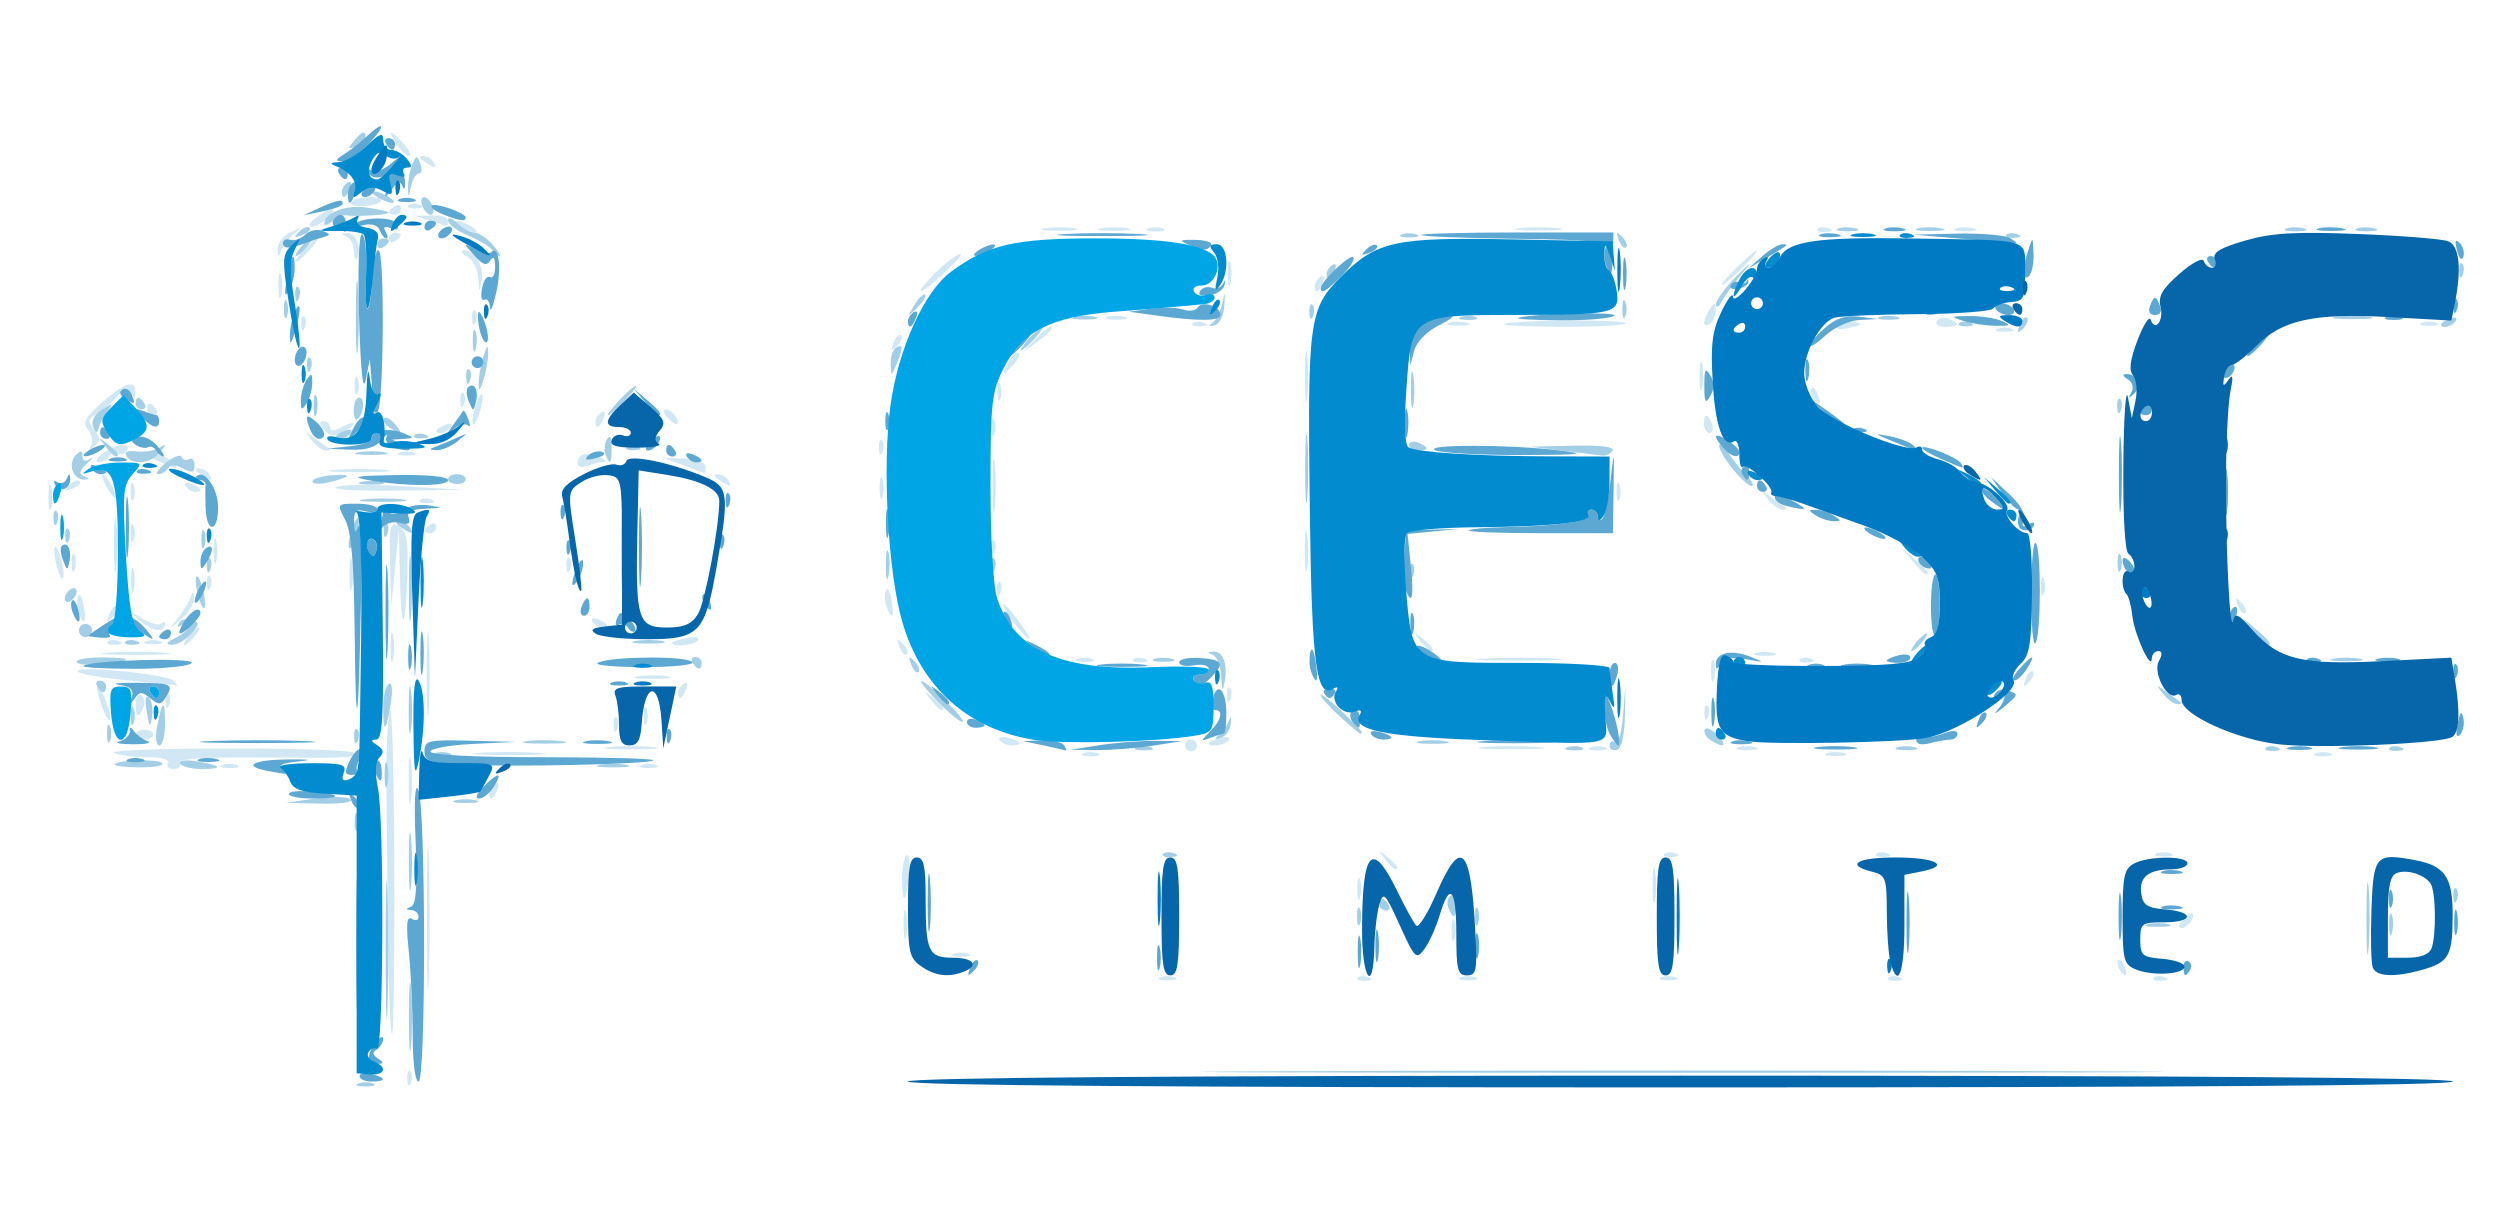 <?xml version="1.0" encoding="UTF-8" standalone="no"?>
<!-- Created with Inkscape (http://www.inkscape.org/) -->

<svg
   version="1.1"
   id="svg193"
   width="424"
   height="209"
   viewBox="0 0 424 209"
   sodipodi:docname="CESC Limited logo.svg"
   inkscape:version="1.2.2 (732a01da63, 2022-12-09)"
   xmlns:inkscape="http://www.inkscape.org/namespaces/inkscape"
   xmlns:sodipodi="http://sodipodi.sourceforge.net/DTD/sodipodi-0.dtd"
   xmlns="http://www.w3.org/2000/svg"
   xmlns:svg="http://www.w3.org/2000/svg">
  <defs
     id="defs197" />
  <sodipodi:namedview
     id="namedview195"
     pagecolor="#ffffff"
     bordercolor="#000000"
     borderopacity="0.25"
     inkscape:showpageshadow="2"
     inkscape:pageopacity="0.0"
     inkscape:pagecheckerboard="0"
     inkscape:deskcolor="#d1d1d1"
     showgrid="false"
     inkscape:zoom="2.5119617"
     inkscape:cx="164.21429"
     inkscape:cy="104.8981"
     inkscape:window-width="1366"
     inkscape:window-height="706"
     inkscape:window-x="-8"
     inkscape:window-y="-8"
     inkscape:window-maximized="1"
     inkscape:current-layer="g199" />
  <g
     inkscape:groupmode="layer"
     inkscape:label="Image"
     id="g199">
    <g
       id="g203"
       transform="translate(1.99,-5.573)">
      <path
         style="fill:#d1e8f4"
         d="m 67.079,188.583 c -0.043,-1.054 0.193,-1.645 0.525,-1.312 0.332,0.332 0.368,1.195 0.079,1.917 -0.319,0.798 -0.556,0.561 -0.604,-0.604 z M 63.82,164.25 c -0.099,-9.213 -0.227,-20.8 -0.285,-25.75 -0.058,-4.95 0.197,-10.575 0.565,-12.5 0.369,-1.925 0.722,9.662 0.785,25.75 C 64.948,167.838 64.775,181 64.5,181 c -0.275,0 -0.581,-7.537 -0.68,-16.75 z m 6.6,-2.75 c -8.84e-4,-11 0.145,-15.636 0.325,-10.303 0.179,5.333 0.18,14.333 0.002,20 C 70.568,176.864 70.421,172.5 70.42,161.5 Z M 194.75,171.338 c 0.688,-0.277 1.812,-0.277 2.5,0 0.688,0.277 0.125,0.504 -1.25,0.504 -1.375,0 -1.938,-0.227 -1.25,-0.504 z m 33.521,0.058 c 0.332,-0.332 1.195,-0.368 1.917,-0.079 0.798,0.319 0.561,0.556 -0.604,0.604 -1.054,0.043 -1.645,-0.193 -1.312,-0.525 z m 17.479,-0.058 c 0.688,-0.277 1.812,-0.277 2.5,0 0.688,0.277 0.125,0.504 -1.25,0.504 -1.375,0 -1.938,-0.227 -1.25,-0.504 z m 34,0 c 0.688,-0.277 1.812,-0.277 2.5,0 0.688,0.277 0.125,0.504 -1.25,0.504 -1.375,0 -1.938,-0.227 -1.25,-0.504 z m 38.521,0.058 c 0.332,-0.332 1.195,-0.368 1.917,-0.079 0.798,0.319 0.561,0.556 -0.604,0.604 -1.054,0.043 -1.645,-0.193 -1.312,-0.525 z m 45,0 c 0.332,-0.332 1.195,-0.368 1.917,-0.079 0.798,0.319 0.561,0.556 -0.604,0.604 -1.054,0.043 -1.645,-0.193 -1.312,-0.525 z m -5.812,-1.462 c -0.363,-0.587 -0.445,-1.281 -0.183,-1.543 0.262,-0.262 0.743,0.218 1.069,1.067 0.676,1.762 0.1,2.072 -0.886,0.477 z M 159.75,167.338 c 0.688,-0.277 1.812,-0.277 2.5,0 0.688,0.277 0.125,0.504 -1.25,0.504 -1.375,0 -1.938,-0.227 -1.25,-0.504 z M 151.252,162.5 c -0.011,-2.2 0.185,-3.218 0.435,-2.262 0.25,0.956 0.259,2.756 0.02,4 -0.239,1.244 -0.444,0.462 -0.455,-1.738 z m 92.943,1 c -0.02,-1.65 0.187,-2.446 0.461,-1.769 0.274,0.677 0.291,2.027 0.037,3 -0.254,0.973 -0.478,0.419 -0.498,-1.231 z m 124.016,-1.899 c 0.709,-0.77 1.447,-1.249 1.64,-1.067 C 370.443,161.098 368.94,163 367.902,163 c -0.539,0 -0.4,-0.63 0.309,-1.399 z M 278.286,155.5 c 0.008,-2.75 0.202,-3.756 0.432,-2.236 0.23,1.52 0.224,3.77 -0.014,5 -0.237,1.23 -0.425,-0.014 -0.418,-2.764 z m -50.091,1 c -0.02,-1.65 0.187,-2.446 0.461,-1.769 0.274,0.677 0.291,2.027 0.037,3 C 228.44,158.704 228.215,158.15 228.195,156.5 Z M 151,154.559 c 0,-1.893 0.346,-3.655 0.768,-3.916 0.423,-0.261 0.6,1.287 0.395,3.441 C 151.702,158.92 151,159.206 151,154.559 Z M 232.872,151.25 c -1.244,-1.586 -1.208,-1.621 0.378,-0.378 1.666,1.306 2.195,2.128 1.372,2.128 -0.208,0 -0.995,-0.787 -1.75,-1.75 z m 47.398,-0.854 c 0.332,-0.332 1.195,-0.368 1.917,-0.079 0.798,0.319 0.561,0.556 -0.604,0.604 -1.054,0.043 -1.645,-0.193 -1.312,-0.525 z m 36,0 c 0.332,-0.332 1.195,-0.368 1.917,-0.079 0.798,0.319 0.561,0.556 -0.604,0.604 -1.054,0.043 -1.645,-0.193 -1.312,-0.525 z m 47.479,-0.058 c 0.688,-0.277 1.812,-0.277 2.5,0 0.688,0.277 0.125,0.504 -1.25,0.504 -1.375,0 -1.938,-0.227 -1.25,-0.504 z M 67.32,138 c 0,-3.575 0.181,-5.037 0.403,-3.25 0.222,1.788 0.222,4.713 0,6.5 -0.222,1.788 -0.403,0.325 -0.403,-3.25 z M 81,140.059 c 0,-0.518 0.445,-1.216 0.989,-1.552 0.567,-0.35 0.735,0.051 0.393,0.941 C 81.717,141.18 81,141.497 81,140.059 Z M 26.5,135 c 0.375,-0.607 -1.076,-1.006 -3.691,-1.015 -2.37,-0.008 -4.828,-0.346 -5.463,-0.75 -0.635,-0.404 8.253,-0.735 19.75,-0.735 11.497,0 20.904,0.338 20.904,0.75 -2.09e-4,0.905 -0.109,0.911 -16.826,0.791 -8.884,-0.063 -13.114,0.247 -12.691,0.932 C 28.832,135.538 28.39,136 27.5,136 c -0.89,0 -1.34,-0.45 -1,-1 z m 9.25,0.338 c 0.688,-0.277 1.812,-0.277 2.5,0 0.688,0.277 0.125,0.504 -1.25,0.504 -1.375,0 -1.938,-0.227 -1.25,-0.504 z m 71,0 c 0.688,-0.277 1.812,-0.277 2.5,0 0.688,0.277 0.125,0.504 -1.25,0.504 -1.375,0 -1.938,-0.227 -1.25,-0.504 z m -27.534,-2.071 c 2.594,-0.205 7.094,-0.207 10,-0.005 C 92.122,133.464 90,133.632 84.5,133.635 c -5.5,0.003 -7.878,-0.163 -5.284,-0.368 z M 181.75,133.338 c 0.688,-0.277 1.812,-0.277 2.5,0 0.688,0.277 0.125,0.504 -1.25,0.504 -1.375,0 -1.938,-0.227 -1.25,-0.504 z m 125.981,0.006 c 0.677,-0.274 2.027,-0.291 3,-0.037 0.973,0.254 0.419,0.478 -1.231,0.498 -1.65,0.02 -2.446,-0.187 -1.769,-0.461 z m 83.019,-0.006 c 0.688,-0.277 1.812,-0.277 2.5,0 0.688,0.277 0.125,0.504 -1.25,0.504 -1.375,0 -1.938,-0.227 -1.25,-0.504 z m -289.5,-1.066 c 2.062,-0.216 5.438,-0.216 7.5,0 2.062,0.216 0.375,0.392 -3.75,0.392 -4.125,0 -5.812,-0.177 -3.75,-0.392 z M 199,132 c 0,-0.55 0.45,-1 1,-1 0.55,0 1,0.45 1,1 0,0.55 -0.45,1 -1,1 -0.55,0 -1,-0.45 -1,-1 z m 50.72,0.269 c 2.321,-0.21 6.371,-0.212 9,-0.006 2.629,0.207 0.73,0.378 -4.22,0.381 -4.95,0.003 -7.101,-0.166 -4.78,-0.376 z m 18.03,0.068 c 0.688,-0.277 1.812,-0.277 2.5,0 0.688,0.277 0.125,0.504 -1.25,0.504 -1.375,0 -1.938,-0.227 -1.25,-0.504 z m 24.981,0.006 c 0.677,-0.274 2.027,-0.291 3,-0.037 0.973,0.254 0.419,0.478 -1.231,0.498 -1.65,0.02 -2.446,-0.187 -1.769,-0.461 z m -125.173,-1.251 c -0.308,-0.499 0.34,-0.671 1.441,-0.383 2.335,0.611 2.63,1.29 0.56,1.29 -0.793,0 -1.693,-0.408 -2.001,-0.907 z M 203,131.617 c 0,-0.211 0.901,-0.619 2.001,-0.907 1.101,-0.288 1.749,-0.115 1.441,0.383 C 205.904,131.964 203,132.406 203,131.617 Z M 21,130.167 c 0,-0.458 0.675,-0.833 1.5,-0.833 0.825,0 1.5,0.375 1.5,0.833 C 24,130.625 23.325,131 22.5,131 21.675,131 21,130.625 21,130.167 Z M 70.378,120 c 0,-6.325 0.162,-8.912 0.361,-5.75 0.198,3.163 0.198,8.338 0,11.5 -0.198,3.163 -0.361,0.575 -0.361,-5.75 z m 31.701,8.583 c -0.043,-1.054 0.193,-1.645 0.525,-1.312 0.332,0.332 0.368,1.195 0.079,1.917 -0.319,0.798 -0.556,0.561 -0.604,-0.604 z M 107.158,127 c 0,-1.375 0.227,-1.938 0.504,-1.25 0.277,0.688 0.277,1.812 0,2.5 -0.277,0.688 -0.504,0.125 -0.504,-1.25 z M 15.168,125.051 C 14.583,123.373 14.317,122 14.577,122 c 0.675,0 2.562,5.195 2.067,5.69 -0.227,0.227 -0.891,-0.961 -1.476,-2.639 z m 271.911,1.532 c -0.043,-1.054 0.193,-1.645 0.525,-1.312 0.332,0.332 0.368,1.195 0.079,1.917 -0.319,0.798 -0.556,0.561 -0.604,-0.604 z M 21,124.941 c 0,-1.132 0.43,-1.793 0.956,-1.468 0.526,0.325 0.703,1.252 0.393,2.059 C 21.556,127.599 21,127.356 21,124.941 Z m 5.079,-0.358 c -0.043,-1.054 0.193,-1.645 0.525,-1.312 0.332,0.332 0.368,1.195 0.079,1.917 -0.319,0.798 -0.556,0.561 -0.604,-0.604 z M 155.872,124.25 c -1.244,-1.586 -1.208,-1.621 0.378,-0.378 1.666,1.306 2.195,2.128 1.372,2.128 -0.208,0 -0.995,-0.787 -1.75,-1.75 z m 50.207,-0.667 c -0.043,-1.054 0.193,-1.645 0.525,-1.312 0.332,0.332 0.368,1.195 0.079,1.917 -0.319,0.798 -0.556,0.561 -0.604,-0.604 z M 113,123.059 c 0,-0.518 0.445,-1.216 0.989,-1.552 0.567,-0.35 0.735,0.051 0.393,0.941 C 113.717,124.18 113,124.497 113,123.059 Z M 19.7,120.977 c -4.29,-0.409 -8.115,-1.084 -8.5,-1.5 -1.055,-1.14 15.056,0.379 16.205,1.528 0.548,0.547 0.793,0.933 0.545,0.856 -0.247,-0.077 -3.96,-0.475 -8.25,-0.884 z M 288.195,119.5 c -0.02,-1.65 0.187,-2.446 0.461,-1.769 0.274,0.677 0.291,2.027 0.037,3 -0.254,0.973 -0.478,0.419 -0.498,-1.231 z m 53.369,1.207 c 0.376,-0.986 0.935,-1.541 1.243,-1.233 0.308,0.308 6.4e-4,1.115 -0.683,1.793 -0.988,0.98 -1.102,0.865 -0.56,-0.56 z m -235.301,-0.424 c 1.52,-0.23 3.77,-0.224 5,0.014 1.23,0.237 -0.014,0.425 -2.764,0.418 -2.75,-0.008 -3.756,-0.202 -2.236,-0.432 z M 64.252,115.5 c -0.011,-2.2 0.185,-3.218 0.435,-2.262 0.25,0.956 0.259,2.756 0.02,4 C 64.468,118.482 64.263,117.7 64.252,115.5 Z M 180.75,117.338 c 0.688,-0.277 1.812,-0.277 2.5,0 0.688,0.277 0.125,0.504 -1.25,0.504 -1.375,0 -1.938,-0.227 -1.25,-0.504 z m 9.521,0.058 c 0.332,-0.332 1.195,-0.368 1.917,-0.079 0.798,0.319 0.561,0.556 -0.604,0.604 -1.054,0.043 -1.645,-0.193 -1.312,-0.525 z m 59.518,-0.137 c 3.459,-0.196 8.859,-0.194 12,0.004 3.141,0.198 0.311,0.358 -6.289,0.356 -6.6,-0.002 -9.17,-0.164 -5.711,-0.36 z m 53.482,0.137 c 0.332,-0.332 1.195,-0.368 1.917,-0.079 0.798,0.319 0.561,0.556 -0.604,0.604 -1.054,0.043 -1.645,-0.193 -1.312,-0.525 z M 16.25,116.265 c 2.612,-0.206 6.888,-0.206 9.5,0 2.612,0.206 0.475,0.375 -4.75,0.375 -5.225,0 -7.362,-0.169 -4.75,-0.375 z m 134.314,-0.972 c -0.543,-1.425 -0.428,-1.54 0.56,-0.56 0.683,0.678 0.991,1.485 0.683,1.793 -0.308,0.308 -0.867,-0.247 -1.243,-1.233 z m 145.167,1.051 c 0.677,-0.274 2.027,-0.291 3,-0.037 0.973,0.254 0.419,0.478 -1.231,0.498 -1.65,0.02 -2.446,-0.187 -1.769,-0.461 z M 238.872,114.25 c -1.244,-1.586 -1.208,-1.621 0.378,-0.378 1.666,1.306 2.195,2.128 1.372,2.128 -0.208,0 -0.995,-0.787 -1.75,-1.75 z m -222.602,0.146 c 0.332,-0.332 1.195,-0.368 1.917,-0.079 0.798,0.319 0.561,0.556 -0.604,0.604 -1.054,0.043 -1.645,-0.193 -1.312,-0.525 z M 22.75,114.338 c 0.688,-0.277 1.812,-0.277 2.5,0 0.688,0.277 0.125,0.504 -1.25,0.504 -1.375,0 -1.938,-0.227 -1.25,-0.504 z M 30,113.5 c 0.685,-0.825 1.47,-1.5 1.745,-1.5 0.275,0 -0.06,0.675 -0.745,1.5 -0.685,0.825 -1.47,1.5 -1.745,1.5 -0.275,0 0.06,-0.675 0.745,-1.5 z m 82,1.117 c 0,-0.211 1.111,-0.596 2.47,-0.856 1.358,-0.26 2.232,-0.087 1.941,0.383 C 115.899,114.973 112,115.39 112,114.617 Z M 170.807,112.25 C 169.045,110.198 167.724,108 168.253,108 c 0.204,0 1.369,1.35 2.589,3 2.41,3.26 2.388,4.071 -0.035,1.25 z M 21.854,110.935 19.5,108.881 l 2.58,1.563 c 1.419,0.86 2.881,1.261 3.25,0.893 C 25.698,110.968 26,110.94 26,111.274 c 0,1.661 -2.045,1.494 -4.146,-0.339 z M 28.12,110.5 c 0.891,-1.1 1.868,-2.675 2.171,-3.5 0.468,-1.273 0.563,-1.259 0.63,0.095 0.043,0.877 -0.934,2.452 -2.171,3.5 -2.231,1.889 -2.236,1.888 -0.63,-0.095 z m 70.388,0.511 c -0.35,-0.567 0.051,-0.735 0.941,-0.393 1.732,0.665 2.049,1.382 0.611,1.382 -0.518,0 -1.216,-0.445 -1.552,-0.989 z m -87.133,-1.478 c -0.31,-0.807 -0.37,-2.044 -0.134,-2.75 0.236,-0.706 0.666,-0.045 0.956,1.467 0.566,2.953 0.099,3.682 -0.822,1.283 z m 5.19,0.174 c 0.376,-0.986 0.935,-1.541 1.243,-1.233 0.308,0.308 6.34e-4,1.115 -0.683,1.793 -0.988,0.98 -1.102,0.865 -0.56,-0.56 z M 65.827,103.417 65.655,95.5 65,102 l -0.655,6.5 -0.173,-7.3 c -0.155,-6.541 2.5e-4,-7.203 1.491,-6.369 1.354,0.758 1.619,2.302 1.425,8.291 -0.321,9.907 -1.048,10.076 -1.261,0.294 z m 82.547,5.116 c -0.31,-0.807 -0.37,-2.044 -0.134,-2.75 0.236,-0.706 0.666,-0.045 0.956,1.467 0.566,2.953 0.099,3.682 -0.822,1.283 z m 229.19,-0.24 c -0.543,-1.425 -0.428,-1.54 0.56,-0.56 0.683,0.678 0.991,1.485 0.683,1.793 -0.308,0.308 -0.867,-0.247 -1.243,-1.233 z M 20.232,104 c 0,-1.925 0.206,-2.712 0.457,-1.75 0.252,0.963 0.252,2.538 0,3.5 -0.252,0.963 -0.457,0.175 -0.457,-1.75 z m 37.04,-1 c 0,-2.475 0.195,-3.487 0.433,-2.25 0.238,1.238 0.238,3.263 0,4.5 -0.238,1.238 -0.433,0.225 -0.433,-2.25 z m 109.807,2.583 c -0.043,-1.054 0.193,-1.645 0.525,-1.312 0.332,0.332 0.368,1.195 0.079,1.917 -0.319,0.798 -0.556,0.561 -0.604,-0.604 z M 344.158,105 c 0,-1.375 0.227,-1.938 0.504,-1.25 0.277,0.688 0.277,1.812 0,2.5 -0.277,0.688 -0.504,0.125 -0.504,-1.25 z M 33.079,104.583 c -0.043,-1.054 0.193,-1.645 0.525,-1.312 0.332,0.332 0.368,1.195 0.079,1.917 -0.319,0.798 -0.556,0.561 -0.604,-0.604 z M 17.336,98 c 0,-4.125 0.177,-5.812 0.392,-3.75 0.216,2.062 0.216,5.438 0,7.5 -0.216,2.062 -0.392,0.375 -0.392,-3.75 z m -9.765,3.429 C 7.204,99.963 7.096,98.571 7.331,98.335 c 0.236,-0.236 0.73,0.77 1.097,2.236 0.368,1.466 0.476,2.857 0.24,3.093 -0.236,0.236 -0.73,-0.77 -1.097,-2.236 z M 219.3,99 c 0,-3.025 0.187,-4.263 0.417,-2.75 0.229,1.512 0.229,3.987 0,5.5 -0.229,1.512 -0.417,0.275 -0.417,-2.75 z m -209.142,2 c 0,-1.375 0.227,-1.938 0.504,-1.25 0.277,0.688 0.277,1.812 0,2.5 -0.277,0.688 -0.504,0.125 -0.504,-1.25 z m 83.921,0.583 c -0.043,-1.054 0.193,-1.645 0.525,-1.312 0.332,0.332 0.368,1.195 0.079,1.917 -0.319,0.798 -0.556,0.561 -0.604,-0.604 z M 322.405,100.75 320.5,98.5 l 2.25,1.905 c 2.114,1.79 2.705,2.595 1.905,2.595 -0.19,0 -1.202,-1.012 -2.25,-2.25 z M 34.232,99 c 0,-1.925 0.206,-2.712 0.457,-1.75 0.252,0.963 0.252,2.538 0,3.5 -0.252,0.963 -0.457,0.175 -0.457,-1.75 z M 166.079,98.583 c -0.043,-1.054 0.193,-1.645 0.525,-1.312 0.332,0.332 0.368,1.195 0.079,1.917 -0.319,0.798 -0.556,0.561 -0.604,-0.604 z M 20.158,96 c 0,-1.375 0.227,-1.938 0.504,-1.25 0.277,0.688 0.277,1.812 0,2.5 -0.277,0.688 -0.504,0.125 -0.504,-1.25 z M 70,95.559 C 70,95.316 70.45,94.84 71,94.5 71.55,94.16 72,94.359 72,94.941 72,95.523 71.55,96 71,96 70.45,96 70,95.802 70,95.559 Z M 166.336,88 c 0,-4.125 0.177,-5.812 0.392,-3.75 0.216,2.062 0.216,5.438 0,7.5 -0.216,2.062 -0.392,0.375 -0.392,-3.75 z M 6.232,90 c 0,-1.925 0.206,-2.712 0.457,-1.75 0.252,0.963 0.252,2.538 0,3.5 C 6.438,92.713 6.232,91.925 6.232,90 Z M 297.872,90.25 c -1.27,-1.619 -1.222,-1.64 0.628,-0.283 1.1,0.807 2.188,1.594 2.417,1.75 C 301.146,91.873 300.863,92 300.289,92 c -0.574,0 -1.662,-0.787 -2.417,-1.75 z M 20.158,89 c 0,-1.375 0.227,-1.938 0.504,-1.25 0.277,0.688 0.277,1.812 0,2.5 -0.277,0.688 -0.504,0.125 -0.504,-1.25 z m 49.113,1.396 c 0.332,-0.332 1.195,-0.368 1.917,-0.079 0.798,0.319 0.561,0.556 -0.604,0.604 -1.054,0.043 -1.645,-0.193 -1.312,-0.525 z M 147.195,88.5 c -0.02,-1.65 0.187,-2.446 0.461,-1.769 0.274,0.677 0.291,2.027 0.037,3 C 147.439,90.704 147.215,90.15 147.195,88.5 Z M 272.158,89 c 0,-1.375 0.227,-1.938 0.504,-1.25 0.277,0.688 0.277,1.812 0,2.5 -0.277,0.688 -0.504,0.125 -0.504,-1.25 z M 16,88 c -0.589,-1.1 -0.845,-2 -0.57,-2 0.275,0 0.982,0.9 1.57,2 0.589,1.1 0.845,2 0.57,2 C 17.295,90 16.589,89.1 16,88 Z M 9.733,87.876 c 0.678,-0.683 1.485,-0.991 1.793,-0.683 0.308,0.308 -0.247,0.867 -1.233,1.243 -1.425,0.543 -1.54,0.428 -0.56,-0.56 z m 19.774,0.136 c -0.35,-0.567 0.051,-0.735 0.941,-0.393 C 32.18,88.283 32.497,89 31.059,89 30.541,89 29.843,88.555 29.507,88.011 Z M 55,88.184 c 0.825,-0.415 6,-0.482 11.5,-0.148 L 76.5,88.644 65,88.791 C 58.675,88.873 54.175,88.599 55,88.184 Z M 120,87 c -0.901,-0.582 -1.025,-0.975 -0.309,-0.985 0.655,-0.008 1.469,0.435 1.809,0.985 0.767,1.242 0.421,1.242 -1.5,0 z M 32,86 C 31.099,85.418 30.975,85.025 31.691,85.015 32.346,85.007 33.16,85.45 33.5,86 c 0.767,1.242 0.421,1.242 -1.5,0 z m 22.75,-0.732 c 2.337,-0.211 6.162,-0.211 8.5,0 2.337,0.211 0.425,0.383 -4.25,0.383 -4.675,0 -6.588,-0.172 -4.25,-0.383 z m 59.25,-0.739 -3.5,-1.319 3.58,0.146 c 2.117,0.086 3.581,0.656 3.583,1.396 0.002,0.688 -0.034,1.216 -0.08,1.174 C 117.537,85.882 115.925,85.254 114,84.528 Z M 25.25,83.969 C 24.012,83.471 23,82.867 23,82.626 c 0,-0.744 3.998,0.562 4.575,1.495 0.636,1.029 0.609,1.027 -2.325,-0.152 z M 96,84.166 c 0,-1.595 1.284,-2.003 3.5,-1.111 1.1,0.443 1.474,0.836 0.832,0.875 -0.643,0.039 -1.88,0.343 -2.75,0.677 C 96.712,84.941 96,84.742 96,84.166 Z M 15.441,82.468 c 2.21,-1.672 4.995,-1.983 4.049,-0.452 C 19.144,82.575 18.474,82.793 18,82.5 c -0.474,-0.293 -1.144,-0.075 -1.49,0.484 -0.345,0.559 -1.164,1.002 -1.819,0.985 -0.655,-0.017 -0.317,-0.692 0.75,-1.5 z M 65.75,82.338 c 0.688,-0.277 1.812,-0.277 2.5,0 0.688,0.277 0.125,0.504 -1.25,0.504 -1.375,0 -1.938,-0.227 -1.25,-0.504 z m 81.329,-0.754 c -0.043,-1.054 0.193,-1.645 0.525,-1.312 0.332,0.332 0.368,1.195 0.079,1.917 -0.319,0.798 -0.556,0.561 -0.604,-0.604 z M 13.439,81.206 c 0.403,-0.712 0.181,-1.959 -0.494,-2.772 -1.014,-1.222 -0.553,-2.063 2.664,-4.852 3.8,-3.295 5.406,-3.676 5.376,-1.273 -0.011,0.89 -0.213,0.881 -0.796,-0.038 -0.582,-0.916 -1.189,-0.752 -2.384,0.644 -0.882,1.03 -2.415,2.327 -3.407,2.882 -1.546,0.865 -1.609,1.243 -0.443,2.648 1.118,1.347 1.128,1.855 0.056,2.847 -1.027,0.95 -1.148,0.932 -0.572,-0.086 z M 50.872,80.25 C 49.603,78.631 49.65,78.61 51.5,79.967 c 1.1,0.807 2.188,1.594 2.417,1.75 C 54.146,81.873 53.863,82 53.289,82 52.715,82 51.627,81.213 50.872,80.25 Z M 52.983,78.479 C 52.127,77.448 52.095,77 52.878,77 53.495,77 54,77.466 54,78.035 c 0,0.702 0.644,0.691 2,-0.035 1.1,-0.589 2,-0.845 2,-0.57 0,0.275 -0.853,0.956 -1.895,1.514 -1.407,0.753 -2.211,0.633 -3.122,-0.465 z M 166.158,78 c 0,-1.375 0.227,-1.938 0.504,-1.25 0.277,0.688 0.277,1.812 0,2.5 -0.277,0.688 -0.504,0.125 -0.504,-1.25 z M 72,78.607 c 0,-0.216 0.698,-0.661 1.552,-0.989 0.89,-0.341 1.291,-0.174 0.941,0.393 C 73.906,78.962 72,79.417 72,78.607 Z M 287,77.5 c 0,-1.921 0.625,-1.921 1.362,0 0.317,0.825 0.14,1.5 -0.393,1.5 C 287.436,79 287,78.325 287,77.5 Z M 78.141,77 c 0,-0.825 0.387,-2.4 0.859,-3.5 0.542,-1.261 0.859,-1.445 0.859,-0.5 0,0.825 -0.387,2.4 -0.859,3.5 -0.542,1.261 -0.859,1.445 -0.859,0.5 z M 99,77.059 c 0,-0.518 0.445,-1.216 0.989,-1.552 0.567,-0.35 0.735,0.051 0.393,0.941 C 99.717,78.18 99,78.497 99,77.059 Z m 12.211,-0.66 C 110.501,75.63 110.362,75 110.902,75 c 1.038,0 2.542,1.902 1.949,2.466 -0.193,0.183 -0.93,-0.297 -1.64,-1.067 z M 23,75 c 0,-1.281 0.708,-1.281 1.5,0 0.34,0.55 0.141,1 -0.441,1 C 23.477,76 23,75.55 23,75 Z m 196.328,-5.5 c -0.004,-3.85 0.173,-5.548 0.394,-3.772 0.221,1.775 0.225,4.925 0.008,7 C 219.513,74.802 219.333,73.35 219.328,69.5 Z M 76.079,73.583 c -0.043,-1.054 0.193,-1.645 0.525,-1.312 0.332,0.332 0.368,1.195 0.079,1.917 -0.319,0.798 -0.556,0.561 -0.604,-0.604 z M 167.158,72 c 0,-1.375 0.227,-1.938 0.504,-1.25 0.277,0.688 0.277,1.812 0,2.5 -0.277,0.688 -0.504,0.125 -0.504,-1.25 z m 138.301,0.933 c -0.363,-0.587 -0.445,-1.281 -0.183,-1.543 0.262,-0.262 0.743,0.218 1.069,1.067 0.676,1.762 0.1,2.072 -0.886,0.477 z M 58.158,71 c 0,-1.375 0.227,-1.938 0.504,-1.25 0.277,0.688 0.277,1.812 0,2.5 -0.277,0.688 -0.504,0.125 -0.504,-1.25 z M 286.252,69.5 c -0.011,-2.2 0.185,-3.218 0.435,-2.262 0.25,0.956 0.259,2.756 0.02,4 C 286.468,72.482 286.263,71.7 286.252,69.5 Z M 168.964,67.164 c 0.659,-1.285 1.472,-2.061 1.807,-1.726 0.335,0.335 -0.204,1.386 -1.198,2.336 -1.728,1.65 -1.755,1.623 -0.609,-0.609 z m -19.4,-3.457 c 0.376,-0.986 0.935,-1.541 1.243,-1.233 0.308,0.308 6.4e-4,1.115 -0.683,1.793 -0.988,0.98 -1.102,0.865 -0.56,-0.56 z m 24.158,-0.757 c 1.222,-1.286 2.416,-2.138 2.652,-1.894 0.236,0.244 -0.764,1.297 -2.222,2.338 L 171.5,65.288 Z M 49.079,60.583 c -0.043,-1.054 0.193,-1.645 0.525,-1.312 0.332,0.332 0.368,1.195 0.079,1.917 -0.319,0.798 -0.556,0.561 -0.604,-0.604 z m 260.739,0.199 c 0.533,-0.533 1.805,-0.793 2.826,-0.576 1.375,0.291 1.123,0.543 -0.97,0.97 -1.825,0.372 -2.482,0.233 -1.856,-0.393 z M 336.75,61.338 c 0.688,-0.277 1.812,-0.277 2.5,0 0.688,0.277 0.125,0.504 -1.25,0.504 -1.375,0 -1.938,-0.227 -1.25,-0.504 z M 78.079,59.583 c -0.043,-1.054 0.193,-1.645 0.525,-1.312 0.332,0.332 0.368,1.195 0.079,1.917 -0.319,0.798 -0.556,0.561 -0.604,-0.604 z m 122.192,0.812 c 0.332,-0.332 1.195,-0.368 1.917,-0.079 0.798,0.319 0.561,0.556 -0.604,0.604 -1.054,0.043 -1.645,-0.193 -1.312,-0.525 z m 43.46,-0.052 c 0.677,-0.274 2.027,-0.291 3,-0.037 0.973,0.254 0.419,0.478 -1.231,0.498 -1.65,0.02 -2.446,-0.187 -1.769,-0.461 z m 9.372,0.219 c 0.707,-0.707 19.903,-0.891 20.596,-0.197 C 274.048,60.715 269.458,61 263.5,61 c -5.958,0 -10.637,-0.197 -10.397,-0.437 z m 33.912,-0.254 C 287.024,59.864 287.467,58.825 288,58 c 0.835,-1.293 0.971,-1.266 0.985,0.191 C 288.993,59.121 288.55,60.16 288,60.5 c -0.55,0.34 -0.993,0.254 -0.985,-0.191 z m 39.458,-0.265 c 0.325,-0.526 1.252,-0.703 2.059,-0.393 C 330.599,60.444 330.356,61 327.941,61 c -1.132,0 -1.793,-0.43 -1.468,-0.956 z M 408.75,60.338 c 0.688,-0.277 1.812,-0.277 2.5,0 0.688,0.277 0.125,0.504 -1.25,0.504 -1.375,0 -1.938,-0.227 -1.25,-0.504 z M 185.731,59.344 c 0.677,-0.274 2.027,-0.291 3,-0.037 0.973,0.254 0.419,0.478 -1.231,0.498 -1.65,0.02 -2.446,-0.187 -1.769,-0.461 z M 45.232,54 c 0,-1.925 0.206,-2.712 0.457,-1.75 0.252,0.963 0.252,2.538 0,3.5 -0.252,0.963 -0.457,0.175 -0.457,-1.75 z M 79.136,52.8 C 79.061,51.315 78.213,49.641 77.25,49.08 c -0.963,-0.561 -1.243,-1.033 -0.622,-1.05 1.892,-0.051 3.551,2.727 3.085,5.165 -0.398,2.08 -0.454,2.041 -0.577,-0.395 z m 76.94,-0.392 c 1.333,-1.426 3.324,-3.065 4.424,-3.643 1.1,-0.578 0.28,0.588 -1.821,2.592 -4.383,4.178 -6.223,4.921 -2.603,1.051 z M 206.232,52 c 0,-1.925 0.206,-2.712 0.457,-1.75 0.252,0.963 0.252,2.538 0,3.5 C 206.438,54.712 206.232,53.925 206.232,52 Z M 221,54.059 c 0,-0.518 0.445,-1.216 0.989,-1.552 0.567,-0.35 0.735,0.051 0.393,0.941 C 221.717,55.18 221,55.497 221,54.059 Z m 69,-0.185 c 0,-0.275 1.35,-1.793 3,-3.374 1.65,-1.581 3,-2.649 3,-2.374 0,0.275 -1.35,1.793 -3,3.374 -1.65,1.581 -3,2.649 -3,2.374 z M 49.5,48 c 0.995,-1.1 2.035,-2 2.31,-2 0.275,0 -0.314,0.9 -1.31,2 -0.995,1.1 -2.035,2 -2.31,2 -0.275,0 0.314,-0.9 1.31,-2 z m 8.579,0.333 C 58.036,47.142 57.438,45.94 56.75,45.662 c -0.979,-0.395 -0.972,-0.521 0.031,-0.583 1.518,-0.094 2.622,2.321 1.892,4.138 -0.283,0.706 -0.551,0.308 -0.594,-0.884 z m -13,-0.548 C 45.036,46.842 46.013,45.58 47.25,44.98 49.159,44.055 49.259,44.088 47.912,45.195 47.039,45.913 46.062,47.175 45.741,48 45.268,49.216 45.143,49.175 45.079,47.785 Z M 64,46.059 C 64,45.477 64.45,45 65,45 c 1.281,0 1.281,0.708 0,1.5 -0.55,0.34 -1,0.141 -1,-0.441 z M 76,44 c -0.825,-0.533 -1.05,-0.969 -0.5,-0.969 0.55,0 1.675,0.436 2.5,0.969 0.825,0.533 1.05,0.969 0.5,0.969 -0.55,0 -1.675,-0.436 -2.5,-0.969 z m 99.264,0.282 c 1.52,-0.23 3.77,-0.224 5,0.014 1.23,0.237 -0.014,0.425 -2.764,0.418 -2.75,-0.007 -3.756,-0.202 -2.236,-0.432 z m 9.486,0.012 c 1.238,-0.238 3.263,-0.238 4.5,0 1.238,0.238 0.225,0.433 -2.25,0.433 -2.475,0 -3.487,-0.195 -2.25,-0.433 z m 8,0.043 c 0.688,-0.277 1.812,-0.277 2.5,0 0.688,0.277 0.125,0.504 -1.25,0.504 -1.375,0 -1.938,-0.227 -1.25,-0.504 z m 63,-0.061 c 1.788,-0.222 4.713,-0.222 6.5,0 1.788,0.222 0.325,0.403 -3.25,0.403 -3.575,0 -5.037,-0.181 -3.25,-0.403 z m 50.521,0.119 c 0.332,-0.332 1.195,-0.368 1.917,-0.079 0.798,0.319 0.561,0.556 -0.604,0.604 -1.054,0.043 -1.645,-0.193 -1.312,-0.525 z m 23.46,-0.052 c 0.677,-0.274 2.027,-0.291 3,-0.037 0.973,0.254 0.419,0.478 -1.231,0.498 -1.65,0.02 -2.446,-0.187 -1.769,-0.461 z m -278.172,-1.812 c 2.547,-1.927 4.001,-1.949 2.084,-0.032 -0.825,0.825 -2.068,1.5 -2.763,1.5 -0.709,0 -0.411,-0.644 0.679,-1.468 z M 71,43 68.5,42.199 71.25,42.1 C 72.763,42.045 74,42.45 74,43 74,43.55 73.888,43.955 73.75,43.9 73.612,43.845 72.375,43.44 71,43 Z M 64,41.559 C 64,41.316 64.45,40.84 65,40.5 65.55,40.16 66,40.359 66,40.941 66,41.523 65.55,42 65,42 64.45,42 64,41.802 64,41.559 Z M 57.597,39.844 C 57.883,39.38 59.291,39 60.726,39 c 1.434,0 2.286,0.322 1.893,0.715 -1.022,1.022 -5.648,1.141 -5.022,0.129 z m 9.674,0.552 c 0.332,-0.332 1.195,-0.368 1.917,-0.079 0.798,0.319 0.561,0.556 -0.604,0.604 -1.054,0.043 -1.645,-0.193 -1.312,-0.525 z M 70,33 C 69.099,32.418 68.975,32.025 69.691,32.015 70.346,32.007 71.16,32.45 71.5,33 c 0.767,1.242 0.421,1.242 -1.5,0 z M 65.232,30 C 63.635,27.443 64.186,27.443 66.5,30 c 0.995,1.1 1.398,2 0.896,2 -0.503,0 -1.476,-0.9 -2.163,-2 z"
         id="path217" />
      <path
         style="fill:#a3cee5"
         d="m 58.75,189.338 c 0.688,-0.277 1.812,-0.277 2.5,0 0.688,0.277 0.125,0.504 -1.25,0.504 -1.375,0 -1.938,-0.227 -1.25,-0.504 z m 158.422,-2.088 c 36.12,-0.145 95.52,-0.145 132,-5e-5 36.48,0.145 6.928,0.264 -65.672,0.264 -72.6,3e-5 -102.448,-0.119 -66.328,-0.264 z M 67.36,178 c 0,-5.225 0.169,-7.362 0.375,-4.75 0.206,2.612 0.206,6.888 0,9.5 -0.206,2.612 -0.375,0.475 -0.375,-4.75 z m -3.944,-11.5 c 9.61e-4,-10.45 0.149,-14.589 0.329,-9.198 0.18,5.391 0.179,13.941 -0.002,19 -0.181,5.059 -0.329,0.648 -0.328,-9.802 z m 335.948,-5 c -0.003,-5.5 0.163,-7.878 0.368,-5.284 0.205,2.594 0.207,7.094 0.005,10 C 399.536,169.122 399.368,167 399.365,161.5 Z m 3.83,1 c -0.02,-1.65 0.187,-2.446 0.461,-1.769 0.274,0.677 0.291,2.027 0.037,3 C 403.44,164.704 403.215,164.15 403.195,162.5 Z M 228.158,161 c 0,-1.375 0.227,-1.938 0.504,-1.25 0.277,0.688 0.277,1.812 0,2.5 -0.277,0.688 -0.504,0.125 -0.504,-1.25 z m 20,0 c 0,-1.375 0.227,-1.938 0.504,-1.25 0.277,0.688 0.277,1.812 0,2.5 -0.277,0.688 -0.504,0.125 -0.504,-1.25 z M 362.25,162.311 c 0.963,-0.252 2.538,-0.252 3.5,0 0.963,0.252 0.175,0.457 -1.75,0.457 -1.925,0 -2.712,-0.206 -1.75,-0.457 z m -118.599,-2.779 c -0.31,-0.807 -0.133,-1.734 0.393,-2.059 0.526,-0.325 0.956,0.336 0.956,1.468 0,2.415 -0.556,2.658 -1.349,0.591 z M 232,159 c 0,-1.281 0.708,-1.281 1.5,0 0.34,0.55 0.141,1 -0.441,1 C 232.477,160 232,159.55 232,159 Z M 67.343,151.5 c 0.004,-4.4 0.179,-6.076 0.391,-3.724 0.211,2.352 0.208,5.952 -0.007,8 C 67.512,157.824 67.339,155.9 67.343,151.5 Z m 346.736,6.083 c -0.043,-1.054 0.193,-1.645 0.525,-1.312 0.332,0.332 0.368,1.195 0.079,1.917 -0.319,0.798 -0.556,0.561 -0.604,-0.604 z m -218.808,-7.188 c 0.332,-0.332 1.195,-0.368 1.917,-0.079 0.798,0.319 0.561,0.556 -0.604,0.604 -1.054,0.043 -1.645,-0.193 -1.312,-0.525 z M 58.158,145 c 0,-1.375 0.227,-1.938 0.504,-1.25 0.277,0.688 0.277,1.812 0,2.5 -0.277,0.688 -0.504,0.125 -0.504,-1.25 z M 51.5,141 c 2.75,-0.403 5.428,-0.343 5.95,0.134 0.544,0.496 -1.59,0.809 -5,0.733 l -5.95,-0.134 z m 23.75,0.31 c 0.963,-0.252 2.538,-0.252 3.5,0 0.963,0.252 0.175,0.457 -1.75,0.457 -1.925,0 -2.712,-0.206 -1.75,-0.457 z M 63.232,137 c 0,-1.925 0.206,-2.712 0.457,-1.75 0.252,0.963 0.252,2.538 0,3.5 -0.252,0.963 -0.457,0.175 -0.457,-1.75 z m -45.762,-1.803 c 0.796,-0.796 7.578,-0.927 8.055,-0.157 0.25,0.405 -1.563,0.709 -4.03,0.676 -2.466,-0.033 -4.278,-0.267 -4.025,-0.519 z m 11.083,-0.11 c -0.319,-0.516 0.851,-0.693 2.691,-0.406 4.343,0.677 4.821,1.32 0.981,1.32 -1.709,0 -3.362,-0.411 -3.672,-0.914 z M 99.75,135.294 c 1.238,-0.238 3.263,-0.238 4.5,0 1.238,0.238 0.225,0.433 -2.25,0.433 -2.475,0 -3.487,-0.195 -2.25,-0.433 z m -28,-1.957 c 0.688,-0.277 1.812,-0.277 2.5,0 0.688,0.277 0.125,0.504 -1.25,0.504 -1.375,0 -1.938,-0.227 -1.25,-0.504 z m 119,-1 c 0.688,-0.277 1.812,-0.277 2.5,0 0.688,0.277 0.125,0.504 -1.25,0.504 -1.375,0 -1.938,-0.227 -1.25,-0.504 z m 73,0 c 0.688,-0.277 1.812,-0.277 2.5,0 0.688,0.277 0.125,0.504 -1.25,0.504 -1.375,0 -1.938,-0.227 -1.25,-0.504 z m 7.25,-0.313 c 0,-0.628 0.426,-0.879 0.947,-0.557 0.534,0.33 1.121,-1.717 1.345,-4.691 l 0.399,-5.276 -0.095,5.421 c -0.059,3.378 -0.567,5.577 -1.345,5.833 -0.688,0.227 -1.25,-0.102 -1.25,-0.73 z m 48.731,0.32 c 0.677,-0.274 2.027,-0.291 3,-0.037 0.973,0.254 0.419,0.478 -1.231,0.498 -1.65,0.02 -2.446,-0.187 -1.769,-0.461 z m 62.54,0.052 c 0.332,-0.332 1.195,-0.368 1.917,-0.079 0.798,0.319 0.561,0.556 -0.604,0.604 -1.054,0.043 -1.645,-0.193 -1.312,-0.525 z m 21,0 c 0.332,-0.332 1.195,-0.368 1.917,-0.079 0.798,0.319 0.561,0.556 -0.604,0.604 -1.054,0.043 -1.645,-0.193 -1.312,-0.525 z M 16.158,130 c 0,-1.375 0.227,-1.938 0.504,-1.25 0.277,0.688 0.277,1.812 0,2.5 -0.277,0.688 -0.504,0.125 -0.504,-1.25 z m 8.511,-1.25 C 25.536,124.193 26,124.048 26,128.333 26,130.35 25.561,132 25.025,132 c -0.56,0 -0.712,-1.383 -0.356,-3.25 z m 33.41,1.833 c -0.043,-1.054 0.193,-1.645 0.525,-1.312 0.332,0.332 0.368,1.195 0.079,1.917 -0.319,0.798 -0.556,0.561 -0.604,-0.604 z M 67.32,126 c 0,-3.575 0.181,-5.037 0.403,-3.25 0.222,1.788 0.222,4.713 0,6.5 -0.222,1.788 -0.403,0.325 -0.403,-3.25 z m 19.912,5.285 c 1.503,-0.228 4.203,-0.233 6,-0.01 1.797,0.223 0.568,0.409 -2.732,0.415 -3.3,0.006 -4.771,-0.176 -3.268,-0.405 z m 151.518,0.009 c 1.238,-0.238 3.263,-0.238 4.5,0 1.238,0.238 0.225,0.433 -2.25,0.433 -2.475,0 -3.487,-0.195 -2.25,-0.433 z m 49.378,-0.194 c -0.755,-0.478 -1.205,-1.277 -1,-1.776 0.205,-0.499 1.159,-0.101 2.122,0.884 1.836,1.88 1.216,2.373 -1.122,0.892 z m -83.528,-0.774 c 0.605,-0.454 1.385,-1.501 1.732,-2.326 0.444,-1.054 0.563,-0.93 0.4,0.417 -0.128,1.054 -0.907,2.101 -1.732,2.326 -0.965,0.263 -1.107,0.114 -0.4,-0.417 z m 20.623,-3.27 C 223.45,125.437 222,123.826 222,123.475 c 0,-0.351 1.575,0.848 3.5,2.664 3.262,3.076 3.917,3.861 3.223,3.861 -0.152,0 -1.727,-1.325 -3.5,-2.944 z M 20.158,127 c 0,-1.375 0.227,-1.938 0.504,-1.25 0.277,0.688 0.277,1.812 0,2.5 -0.277,0.688 -0.504,0.125 -0.504,-1.25 z m 2.723,-0.781 c -0.329,-1.987 -0.183,-2.92 0.372,-2.365 0.504,0.504 0.749,1.98 0.544,3.281 -0.315,2.002 -0.456,1.861 -0.916,-0.916 z M 63,125.726 c 0,-1.984 0.423,-3.869 0.941,-4.189 0.561,-0.347 0.706,0.942 0.358,3.191 C 63.524,129.749 63,130.152 63,125.726 Z M 157,124.5 c -4.41,-4.55 -3.253,-4.55 1.432,0 1.982,1.925 3.234,3.5 2.782,3.5 -0.452,0 -2.349,-1.575 -4.214,-3.5 z m 207.872,-1.25 c -1.27,-1.619 -1.222,-1.64 0.628,-0.283 1.1,0.807 2.188,1.594 2.417,1.75 0.229,0.156 -0.053,0.283 -0.628,0.283 -0.574,0 -1.662,-0.787 -2.417,-1.75 z M 14.5,122 c -0.34,-0.55 -0.141,-1 0.441,-1 C 15.523,121 16,121.45 16,122 c 0,1.281 -0.708,1.281 -1.5,0 z m 190.636,-1.667 c -0.075,-1.742 -0.699,-3.394 -1.386,-3.671 -0.979,-0.395 -0.972,-0.521 0.031,-0.583 1.647,-0.101 2.498,2.141 1.934,5.098 -0.346,1.815 -0.473,1.63 -0.579,-0.844 z m -52.572,-2.04 c -0.543,-1.425 -0.428,-1.54 0.56,-0.56 0.683,0.678 0.991,1.485 0.683,1.793 -0.308,0.308 -0.867,-0.247 -1.243,-1.233 z M 11,117.799 c 0,-0.44 2.138,-0.764 4.75,-0.72 5.228,0.087 4.805,0.572 -1,1.148 -2.062,0.204 -3.75,0.012 -3.75,-0.428 z M 115.5,118 c -0.34,-0.55 -0.141,-1 0.441,-1 0.582,0 1.059,0.45 1.059,1 0,1.281 -0.708,1.281 -1.5,0 z m 78.231,-0.656 c 0.677,-0.274 2.027,-0.291 3,-0.037 0.973,0.254 0.419,0.478 -1.231,0.498 -1.65,0.02 -2.446,-0.187 -1.769,-0.461 z M 393.75,117.294 c 1.238,-0.238 3.263,-0.238 4.5,0 1.238,0.238 0.225,0.433 -2.25,0.433 -2.475,0 -3.487,-0.195 -2.25,-0.433 z M 323,114.5 c 0.685,-0.825 1.47,-1.5 1.745,-1.5 0.275,0 -0.06,0.675 -0.745,1.5 -0.685,0.825 -1.47,1.5 -1.745,1.5 -0.275,0 0.06,-0.675 0.745,-1.5 z M 19.271,114.396 c 0.332,-0.332 1.195,-0.368 1.917,-0.079 0.798,0.319 0.561,0.556 -0.604,0.604 -1.054,0.043 -1.645,-0.193 -1.312,-0.525 z M 27.75,113.78 c 1.238,-0.597 2.25,-1.493 2.25,-1.991 0,-0.498 -0.52,-0.585 -1.155,-0.193 -0.699,0.432 -0.884,0.275 -0.468,-0.397 0.378,-0.611 1.367,-0.85 2.198,-0.531 1.318,0.506 1.294,0.82 -0.187,2.456 -0.934,1.032 -2.416,1.846 -3.293,1.809 -1.106,-0.047 -0.905,-0.4 0.655,-1.153 z m 78,0.515 c 1.238,-0.238 3.263,-0.238 4.5,0 1.238,0.238 0.225,0.433 -2.25,0.433 -2.475,0 -3.487,-0.195 -2.25,-0.433 z M 380.405,112.75 378.5,110.5 l 2.25,1.905 c 2.114,1.79 2.705,2.595 1.905,2.595 -0.19,0 -1.202,-1.012 -2.25,-2.25 z m -368.852,0.335 c -0.322,-0.521 -0.159,-1.211 0.362,-1.533 0.521,-0.322 1.211,-0.159 1.533,0.362 0.322,0.521 0.159,1.211 -0.362,1.533 -0.521,0.322 -1.211,0.159 -1.533,-0.362 z M 67.355,105.5 c -0.003,-4.95 0.166,-7.101 0.376,-4.78 0.21,2.321 0.212,6.371 0.005,9 -0.207,2.629 -0.378,0.73 -0.381,-4.22 z m -35.784,0.929 c -0.368,-1.466 -0.476,-2.857 -0.24,-3.093 0.236,-0.236 0.73,0.77 1.097,2.236 0.368,1.466 0.476,2.857 0.24,3.093 -0.236,0.236 -0.73,-0.77 -1.097,-2.236 z M 103.37,99 c 0,-5.775 0.165,-8.137 0.367,-5.25 0.202,2.888 0.202,7.612 0,10.5 -0.202,2.888 -0.367,0.525 -0.367,-5.25 z M 9,107.118 c 0,-0.55 0.45,-1.278 1,-1.618 0.55,-0.34 1,-0.168 1,0.382 0,0.55 -0.45,1.278 -1,1.618 -0.55,0.34 -1,0.168 -1,-0.382 z M 148.252,101.5 c -0.011,-2.2 0.185,-3.218 0.435,-2.262 0.25,0.956 0.259,2.756 0.02,4 -0.239,1.244 -0.444,0.462 -0.455,-1.738 z m 88.827,1.083 c -0.043,-1.054 0.193,-1.645 0.525,-1.312 0.332,0.332 0.368,1.195 0.079,1.917 -0.319,0.798 -0.556,0.561 -0.604,-0.604 z m -204,-1 c -0.043,-1.054 0.193,-1.645 0.525,-1.312 0.332,0.332 0.368,1.195 0.079,1.917 -0.319,0.798 -0.556,0.561 -0.604,-0.604 z m 133,0 c -0.043,-1.054 0.193,-1.645 0.525,-1.312 0.332,0.332 0.368,1.195 0.079,1.917 -0.319,0.798 -0.556,0.561 -0.604,-0.604 z M 357.158,101 c 0,-1.375 0.227,-1.938 0.504,-1.25 0.277,0.688 0.277,1.812 0,2.5 -0.277,0.688 -0.504,0.125 -0.504,-1.25 z M 32.158,97 c 0,-1.375 0.227,-1.938 0.504,-1.25 0.277,0.688 0.277,1.812 0,2.5 -0.277,0.688 -0.504,0.125 -0.504,-1.25 z m 24.983,1 c 0,-0.825 0.387,-2.4 0.859,-3.5 0.542,-1.261 0.859,-1.445 0.859,-0.5 0,0.825 -0.387,2.4 -0.859,3.5 -0.542,1.261 -0.859,1.445 -0.859,0.5 z M 9.079,96.583 c -0.043,-1.054 0.193,-1.645 0.525,-1.312 0.332,0.332 0.368,1.195 0.079,1.917 -0.319,0.798 -0.556,0.561 -0.604,-0.604 z m 54,-1 c -0.043,-1.054 0.193,-1.645 0.525,-1.312 0.332,0.332 0.368,1.195 0.079,1.917 -0.319,0.798 -0.556,0.561 -0.604,-0.604 z M 66,95 C 65.099,94.418 64.975,94.025 65.691,94.015 66.346,94.007 67.16,94.45 67.5,95 c 0.767,1.242 0.421,1.242 -1.5,0 z M 7.079,93.583 c -0.043,-1.054 0.193,-1.645 0.525,-1.312 0.332,0.332 0.368,1.195 0.079,1.917 C 7.364,94.985 7.127,94.748 7.079,93.583 Z M 219.361,85 c 0,-5.225 0.169,-7.362 0.375,-4.75 0.206,2.612 0.206,6.888 0,9.5 -0.206,2.612 -0.375,0.475 -0.375,-4.75 z M 59.75,90.277 c 1.788,-0.222 4.713,-0.222 6.5,0 1.788,0.222 0.325,0.403 -3.25,0.403 -3.575,0 -5.037,-0.181 -3.25,-0.403 z M 51,87.232 c 0,-0.443 1.439,-0.916 3.198,-1.05 3.703,-0.282 3.505,0.248 -0.448,1.197 C 52.237,87.741 51,87.675 51,87.232 Z m 8.25,0.079 c 0.963,-0.252 2.538,-0.252 3.5,0 0.963,0.252 0.175,0.457 -1.75,0.457 -1.925,0 -2.712,-0.206 -1.75,-0.457 z M 74,86.833 C 74,86.375 74.675,86 75.5,86 c 0.825,0 1.5,0.375 1.5,0.833 0,0.458 -0.675,0.833 -1.5,0.833 -0.825,0 -1.5,-0.375 -1.5,-0.833 z m 217.625,-2.053 c -1.386,-1.771 -2.285,-3.454 -1.997,-3.742 0.287,-0.287 0.989,0.312 1.56,1.332 0.571,1.02 1.887,2.704 2.925,3.742 1.038,1.038 1.47,1.887 0.96,1.887 -0.51,0 -2.061,-1.449 -3.447,-3.22 z M 10.336,85.433 c -0.331,-0.862 -0.092,-2.077 0.531,-2.7 C 11.711,81.889 12,81.937 12,82.922 c 0,0.865 0.448,1.021 1.297,0.45 0.713,-0.48 0.486,-0.123 -0.506,0.792 -1.316,1.215 -1.464,1.802 -0.547,2.171 0.99,0.399 0.985,0.523 -0.026,0.585 -0.705,0.043 -1.552,-0.626 -1.883,-1.488 z m 15.803,-1.357 c 1.298,-1.058 2.512,-1.506 2.696,-0.994 0.184,0.512 0.747,0.676 1.25,0.365 C 30.588,83.136 31,83.599 31,84.476 c 0,1.268 -0.397,1.382 -1.939,0.556 -1.29,-0.69 -2.147,-0.702 -2.559,-0.035 C 26.161,85.549 25.409,86 24.83,86 c -0.578,0 0.011,-0.866 1.309,-1.924 z M 19.447,82.914 C 19.02,82.223 19.637,81.939 21.138,82.133 22.437,82.301 24.175,82.028 25,81.527 c 1.294,-0.786 1.312,-0.679 0.128,0.781 -1.55,1.91 -4.669,2.243 -5.681,0.606 z m 81.253,-0.254 c -0.283,-0.737 -0.162,-1.91 0.268,-2.607 0.5,-0.81 0.782,-0.326 0.782,1.341 0,2.909 -0.287,3.255 -1.05,1.266 z M 15.872,81.25 C 14.629,79.664 14.664,79.629 16.25,80.872 c 0.963,0.755 1.75,1.542 1.75,1.75 0,0.823 -0.821,0.293 -2.128,-1.372 z M 58.75,82.294 c 1.238,-0.238 3.263,-0.238 4.5,0 1.238,0.238 0.225,0.433 -2.25,0.433 -2.475,0 -3.487,-0.195 -2.25,-0.433 z M 263,82 l -5.5,-0.674 7.309,-0.163 C 269.466,81.059 271.894,81.363 271.5,82 c -0.34,0.55 -1.154,0.927 -1.809,0.837 C 269.036,82.747 266.025,82.371 263,82 Z M 104.271,81.396 c 0.332,-0.332 1.195,-0.368 1.917,-0.079 0.798,0.319 0.561,0.556 -0.604,0.604 -1.054,0.043 -1.645,-0.193 -1.312,-0.525 z M 237,81.031 c 0,-0.533 0.675,-0.71 1.5,-0.393 C 240.421,81.375 240.421,82 238.5,82 237.675,82 237,81.564 237,81.031 Z M 55,79.607 c 0,-0.216 0.698,-0.661 1.552,-0.989 0.89,-0.341 1.291,-0.174 0.941,0.393 C 56.906,79.962 55,80.417 55,79.607 Z m 13.271,-0.211 c 0.332,-0.332 1.195,-0.368 1.917,-0.079 0.798,0.319 0.561,0.556 -0.604,0.604 -1.054,0.043 -1.645,-0.193 -1.312,-0.525 z M 13.783,77.878 c -0.353,-0.921 0.265,-2.05 1.566,-2.86 1.837,-1.144 1.988,-1.133 1.034,0.072 -0.614,0.776 -1.319,2.063 -1.566,2.86 -0.384,1.235 -0.537,1.224 -1.034,-0.072 z m 50.246,0.161 c -0.809,-0.512 -1.211,-1.191 -0.892,-1.509 0.318,-0.318 1.148,0.107 1.843,0.946 1.443,1.738 1.166,1.902 -0.951,0.563 z M 51.195,74.5 c -0.02,-1.65 0.187,-2.446 0.461,-1.769 0.274,0.677 0.291,2.027 0.037,3 C 51.439,76.704 51.215,76.15 51.195,74.5 Z M 58,75.167 C 58,73.975 58.41,73 58.912,73 59.928,73 59.776,75.557 58.696,76.638 58.313,77.02 58,76.358 58,75.167 Z M 103,73.5 c 1.292,-1.375 2.574,-2.5 2.849,-2.5 0.275,0 -0.557,1.125 -1.849,2.5 -1.292,1.375 -2.574,2.5 -2.849,2.5 -0.275,0 0.557,-1.125 1.849,-2.5 z m 134.286,-2 c 0.008,-2.75 0.202,-3.756 0.432,-2.236 0.23,1.52 0.224,3.77 -0.014,5 C 237.467,75.494 237.279,74.25 237.286,71.5 Z m 119.793,3.083 c -0.043,-1.054 0.193,-1.645 0.525,-1.312 0.332,0.332 0.368,1.195 0.079,1.917 -0.319,0.798 -0.556,0.561 -0.604,-0.604 z M 21,74 c 0,-1.281 0.708,-1.281 1.5,0 0.34,0.55 0.141,1 -0.441,1 C 21.477,75 21,74.55 21,74 Z m 58.199,-3.5 c 0,-1.1 0.36,-3.125 0.801,-4.5 0.634,-1.98 0.801,-2.084 0.801,-0.5 0,1.1 -0.36,3.125 -0.801,4.5 -0.634,1.98 -0.801,2.084 -0.801,0.5 z m -2.12,-0.917 c -0.043,-1.054 0.193,-1.645 0.525,-1.312 0.332,0.332 0.368,1.195 0.079,1.917 -0.319,0.798 -0.556,0.561 -0.604,-0.604 z m -27,-2 c -0.043,-1.054 0.193,-1.645 0.525,-1.312 0.332,0.332 0.368,1.195 0.079,1.917 -0.319,0.798 -0.556,0.561 -0.604,-0.604 z M 58.365,59.5 c -0.003,-5.5 0.163,-7.878 0.368,-5.284 0.205,2.594 0.207,7.094 0.005,10 C 58.536,67.122 58.368,65 58.365,59.5 Z m 90.705,7.809 C 149.032,66.104 149.45,64.84 150,64.5 c 1.183,-0.731 1.183,0.248 0,3 -0.829,1.928 -0.862,1.921 -0.93,-0.191 z M 78.195,63.5 c -0.02,-1.65 0.187,-2.446 0.461,-1.769 0.274,0.677 0.291,2.027 0.037,3 C 78.439,65.704 78.215,65.15 78.195,63.5 Z M 172.5,63 c 0.995,-1.1 2.035,-2 2.31,-2 0.275,0 -0.314,0.9 -1.31,2 -0.995,1.1 -2.035,2 -2.31,2 -0.275,0 0.314,-0.9 1.31,-2 z m 168.064,-2.293 c 0.376,-0.986 0.935,-1.541 1.243,-1.233 0.308,0.308 6.4e-4,1.115 -0.683,1.793 -0.988,0.98 -1.102,0.865 -0.56,-0.56 z M 203.649,60.326 C 204.281,59.872 205.028,58.375 205.308,57 c 0.439,-2.153 0.487,-2.094 0.351,0.423 -0.089,1.649 -0.812,3.099 -1.659,3.326 -1.003,0.27 -1.119,0.129 -0.351,-0.423 z m 126.622,0.07 c 0.332,-0.332 1.195,-0.368 1.917,-0.079 0.798,0.319 0.561,0.556 -0.604,0.604 -1.054,0.043 -1.645,-0.193 -1.312,-0.525 z M 412,60.607 c 0,-0.216 0.698,-0.661 1.552,-0.989 0.89,-0.341 1.291,-0.174 0.941,0.393 C 413.906,60.962 412,61.417 412,60.607 Z M 46.158,58 c 0,-1.375 0.227,-1.938 0.504,-1.25 0.277,0.688 0.277,1.812 0,2.5 -0.277,0.688 -0.504,0.125 -0.504,-1.25 z M 180.25,59.311 c 0.963,-0.252 2.538,-0.252 3.5,0 0.963,0.252 0.175,0.457 -1.75,0.457 -1.925,0 -2.712,-0.206 -1.75,-0.457 z m 39.829,-0.727 c -0.043,-1.054 0.193,-1.645 0.525,-1.312 0.332,0.332 0.368,1.195 0.079,1.917 -0.319,0.798 -0.556,0.561 -0.604,-0.604 z M 245.75,59.338 c 0.688,-0.277 1.812,-0.277 2.5,0 0.688,0.277 0.125,0.504 -1.25,0.504 -1.375,0 -1.938,-0.227 -1.25,-0.504 z M 273.158,58 c 0,-1.375 0.227,-1.938 0.504,-1.25 0.277,0.688 0.277,1.812 0,2.5 -0.277,0.688 -0.504,0.125 -0.504,-1.25 z m 43.573,1.344 c 0.677,-0.274 2.027,-0.291 3,-0.037 0.973,0.254 0.419,0.478 -1.231,0.498 -1.65,0.02 -2.446,-0.187 -1.769,-0.461 z M 394.25,59.284 c 1.512,-0.229 3.987,-0.229 5.5,0 1.512,0.229 0.275,0.417 -2.75,0.417 -3.025,0 -4.263,-0.187 -2.75,-0.417 z M 153.1,57.295 c 0.728,-1.212 1.539,-1.989 1.802,-1.726 0.263,0.263 -0.333,1.255 -1.324,2.205 -1.722,1.649 -1.743,1.628 -0.478,-0.478 z m 135.93,-0.084 c -0.017,-0.709 1.657,-2.979 3.72,-5.044 2.089,-2.092 2.59,-2.407 1.132,-0.711 -1.44,1.674 -3.114,3.944 -3.72,5.044 -0.606,1.1 -1.115,1.42 -1.132,0.711 z M 48.079,55.583 c -0.043,-1.054 0.193,-1.645 0.525,-1.312 0.332,0.332 0.368,1.195 0.079,1.917 -0.319,0.798 -0.556,0.561 -0.604,-0.604 z M 223,52.059 c 0,-0.518 0.445,-1.216 0.989,-1.552 0.567,-0.35 0.735,0.051 0.393,0.941 C 223.717,53.18 223,53.497 223,52.059 Z m 192.079,-0.476 c -0.043,-1.054 0.193,-1.645 0.525,-1.312 0.332,0.332 0.368,1.195 0.079,1.917 -0.319,0.798 -0.556,0.561 -0.604,-0.604 z M 49,47.5 c 0.685,-0.825 1.47,-1.5 1.745,-1.5 0.275,0 -0.06,0.675 -0.745,1.5 -0.685,0.825 -1.47,1.5 -1.745,1.5 -0.275,0 0.06,-0.675 0.745,-1.5 z m 32.491,0.485 C 81.146,47.427 79.319,46.324 77.432,45.536 75.544,44.747 74,43.597 74,42.98 74,42.34 74.676,42.533 75.571,43.429 76.436,44.293 77.716,45 78.416,45 c 0.7,0 2.088,0.9 3.084,2 0.995,1.1 1.542,2 1.214,2 -0.328,0 -0.878,-0.457 -1.223,-1.015 z M 62,47.059 C 62,46.477 62.45,46 63,46 c 1.281,0 1.281,0.708 0,1.5 -0.55,0.34 -1,0.141 -1,-0.441 z m 210.564,-0.766 c -0.543,-1.425 -0.428,-1.54 0.56,-0.56 0.683,0.678 0.991,1.485 0.683,1.793 -0.308,0.308 -0.867,-0.247 -1.243,-1.233 z M 48.733,44.876 c 0.678,-0.683 1.485,-0.991 1.793,-0.683 0.308,0.308 -0.247,0.867 -1.233,1.243 -1.425,0.543 -1.54,0.428 -0.56,-0.56 z M 235.75,45.338 c 0.688,-0.277 1.812,-0.277 2.5,0 0.688,0.277 0.125,0.504 -1.25,0.504 -1.375,0 -1.938,-0.227 -1.25,-0.504 z m 102.521,0.058 c 0.332,-0.332 1.195,-0.368 1.917,-0.079 0.798,0.319 0.561,0.556 -0.604,0.604 -1.054,0.043 -1.645,-0.193 -1.312,-0.525 z m -28.54,-1.052 c 0.677,-0.274 2.027,-0.291 3,-0.037 0.973,0.254 0.419,0.478 -1.231,0.498 -1.65,0.02 -2.446,-0.187 -1.769,-0.461 z m 13.507,-0.031 c 0.956,-0.25 2.756,-0.259 4,-0.02 1.244,0.239 0.462,0.444 -1.738,0.455 -2.2,0.011 -3.218,-0.185 -2.262,-0.435 z m 62.493,0.031 c 0.677,-0.274 2.027,-0.291 3,-0.037 0.973,0.254 0.419,0.478 -1.231,0.498 -1.65,0.02 -2.446,-0.187 -1.769,-0.461 z m 12,0 c 0.677,-0.274 2.027,-0.291 3,-0.037 0.973,0.254 0.419,0.478 -1.231,0.498 -1.65,0.02 -2.446,-0.187 -1.769,-0.461 z M 53,43.483 c 0,-1.762 3.589,-3.184 6.927,-2.744 1.965,0.259 3.76,0.649 3.989,0.866 0.408,0.387 -5.584,0.782 -7.272,0.479 -0.47,-0.084 -1.483,0.367 -2.25,1.004 C 53.628,43.724 53,43.902 53,43.483 Z M 69.638,40.5 C 69.322,39.675 69.451,39 69.924,39 c 0.474,0 1.121,0.675 1.437,1.5 0.317,0.825 0.188,1.5 -0.286,1.5 -0.474,0 -1.121,-0.675 -1.437,-1.5 z M 62,39 c -0.825,-0.533 -1.05,-0.969 -0.5,-0.969 0.55,0 1.675,0.436 2.5,0.969 0.825,0.533 1.05,0.969 0.5,0.969 -0.55,0 -1.675,-0.436 -2.5,-0.969 z m -6,-0.941 c 0,-0.518 0.445,-1.216 0.989,-1.552 0.567,-0.35 0.735,0.051 0.393,0.941 C 56.717,39.18 56,39.497 56,38.059 Z M 67.206,37.5 c -0.036,-1.1 0.274,-2.867 0.689,-3.927 0.675,-1.724 0.823,-1.75 1.398,-0.25 C 69.648,34.245 69.533,35 69.038,35 c -0.494,0 -1.094,1.012 -1.332,2.25 -0.365,1.893 -0.444,1.932 -0.499,0.25 z M 57.981,29.523 C 59.421,27.788 60,27.607 60,28.893 c 0,0.491 -0.739,1.176 -1.641,1.523 -1.372,0.527 -1.434,0.38 -0.378,-0.893 z"
         id="path215" />
      <path
         style="fill:#5da8d2"
         d="m 59,188.094 c 0,-0.499 0.9,-0.671 2,-0.383 2.564,0.67 2.564,1.29 0,1.29 -1.1,0 -2,-0.408 -2,-0.906 z m 9,-6.947 c 0,-4.319 -0.296,-10.69 -0.659,-14.157 -0.487,-4.661 -0.357,-6.117 0.5,-5.588 C 68.478,161.796 69,161.641 69,161.059 c 0,-0.582 -0.562,-1.095 -1.25,-1.138 -0.955,-0.06 -0.964,-0.195 -0.036,-0.571 0.885,-0.359 1.096,-3.388 0.779,-11.171 -0.277,-6.796 -0.108,-9.951 0.466,-8.679 1.273,2.828 1.312,49.5 0.041,49.5 -0.582,0 -1,-3.284 -1,-7.853 z m -7.352,4.092 c -0.259,-0.419 0.165,-1.63 0.941,-2.691 C 62.365,181.486 63,181.127 63,181.75 c 0,0.623 -0.498,1.44 -1.107,1.816 -0.772,0.477 -0.696,0.944 0.25,1.544 0.908,0.575 0.963,0.865 0.166,0.875 -0.655,0.008 -1.403,-0.327 -1.661,-0.746 z M 58.417,165.5 c 9.61e-4,-10.45 0.149,-14.589 0.329,-9.198 0.18,5.391 0.179,13.941 -0.002,19 -0.181,5.059 -0.329,0.648 -0.328,-9.802 z m 104.147,4.207 c 0.376,-0.986 0.935,-1.541 1.243,-1.233 0.308,0.308 6.4e-4,1.115 -0.683,1.793 -0.988,0.98 -1.102,0.865 -0.56,-0.56 z M 194.232,168 c 0,-1.925 0.206,-2.712 0.457,-1.75 0.252,0.963 0.252,2.538 0,3.5 -0.252,0.963 -0.457,0.175 -0.457,-1.75 z m 34.04,-1 c 0,-2.475 0.195,-3.487 0.433,-2.25 0.238,1.238 0.238,3.263 0,4.5 -0.238,1.238 -0.433,0.225 -0.433,-2.25 z m 140.061,2.544 c 0,-0.801 0.382,-1.22 0.85,-0.931 0.467,0.289 0.591,0.944 0.274,1.456 -0.809,1.308 -1.124,1.161 -1.124,-0.525 z M 231.272,166 c 0,-2.475 0.195,-3.487 0.433,-2.25 0.238,1.238 0.238,3.263 0,4.5 -0.238,1.238 -0.433,0.225 -0.433,-2.25 z m 90.077,-4 c 0,-4.675 0.172,-6.588 0.383,-4.25 0.211,2.337 0.211,6.162 0,8.5 -0.211,2.337 -0.383,0.425 -0.383,-4.25 z m -73.117,4 c 0,-1.925 0.206,-2.712 0.457,-1.75 0.252,0.963 0.252,2.538 0,3.5 -0.252,0.963 -0.457,0.175 -0.457,-1.75 z m 109.088,-5 c 0,-3.575 0.181,-5.037 0.403,-3.25 0.222,1.788 0.222,4.713 0,6.5 -0.222,1.788 -0.403,0.325 -0.403,-3.25 z m -201.977,-2.5 c 0.004,-4.4 0.179,-6.076 0.391,-3.724 0.211,2.352 0.208,5.952 -0.007,8 -0.215,2.048 -0.388,0.124 -0.384,-4.276 z M 414.232,162 c 0,-1.925 0.206,-2.712 0.457,-1.75 0.252,0.963 0.252,2.538 0,3.5 -0.252,0.963 -0.457,0.175 -0.457,-1.75 z m -49.501,-2.656 c 0.677,-0.274 2.027,-0.291 3,-0.037 0.973,0.254 0.419,0.478 -1.231,0.498 -1.65,0.02 -2.446,-0.187 -1.769,-0.461 z M 403.158,158 c 0,-1.375 0.227,-1.938 0.504,-1.25 0.277,0.688 0.277,1.812 0,2.5 -0.277,0.688 -0.504,0.125 -0.504,-1.25 z m -38.427,-4.656 c 0.677,-0.274 2.027,-0.291 3,-0.037 0.973,0.254 0.419,0.478 -1.231,0.498 -1.65,0.02 -2.446,-0.187 -1.769,-0.461 z M 57.564,141.293 c -0.543,-1.425 -0.428,-1.54 0.56,-0.56 0.683,0.678 0.991,1.485 0.683,1.793 -0.308,0.308 -0.867,-0.247 -1.243,-1.233 z M 47,140.224 c 0,-0.427 1.8,-0.605 4,-0.395 5.153,0.491 5.153,1.171 0,1.171 -2.2,0 -4,-0.349 -4,-0.776 z M 80,139 c 2.561,-2.561 3.367,-2.561 1.768,0 -0.687,1.1 -1.816,2 -2.508,2 -0.766,0 -0.475,-0.784 0.741,-2 z m -18.349,-2.468 c -0.31,-0.807 -0.226,-1.676 0.185,-1.931 0.412,-0.255 0.814,0.406 0.894,1.468 0.173,2.297 -0.298,2.499 -1.08,0.463 z M 43.25,136.294 c -4.197,-0.808 -2.276,-1.865 3.5,-1.924 3.827,-0.04 4.431,0.08 1.807,0.357 -2.86,0.302 -3.547,0.667 -2.5,1.329 1.489,0.942 1.044,0.98 -2.807,0.238 z m 14.078,-1.709 c 0.627,-1.328 1.506,-2.188 1.954,-1.911 0.448,0.277 0.347,1.068 -0.225,1.757 -0.572,0.689 -0.744,1.549 -0.382,1.911 C 59.037,136.704 58.626,137 57.761,137 c -1.311,0 -1.383,-0.402 -0.433,-2.415 z M 76.25,135.244 C 70.833,134.95 70,134.644 70,132.952 c 0,-1.786 0.662,-1.935 7.75,-1.754 l 7.75,0.199 -7.25,0.345 C 74.263,131.932 71,132.518 71,133.044 71,133.619 78.641,134 90.167,134 c 10.542,0 18.928,0.238 18.637,0.53 -0.659,0.659 -24.1,1.173 -32.554,0.714 z m -56.5,-0.906 c 0.688,-0.277 1.812,-0.277 2.5,0 0.688,0.277 0.125,0.504 -1.25,0.504 -1.375,0 -1.938,-0.227 -1.25,-0.504 z m 11.981,0.006 c 0.677,-0.274 2.027,-0.291 3,-0.037 0.973,0.254 0.419,0.478 -1.231,0.498 -1.65,0.02 -2.446,-0.187 -1.769,-0.461 z M 175,132 l -3.5,-0.737 3.191,-0.132 c 1.755,-0.072 3.469,0.318 3.809,0.868 0.34,0.55 0.479,0.941 0.309,0.868 C 178.639,132.796 176.925,132.405 175,132 Z m 9.5,-0.046 c 2.75,-0.428 7.025,-0.758 9.5,-0.733 l 4.5,0.046 -5,0.779 c -2.75,0.428 -7.025,0.758 -9.5,0.733 l -4.5,-0.046 z m 121.732,0.331 c 1.503,-0.228 4.203,-0.233 6,-0.01 1.797,0.223 0.568,0.409 -2.732,0.415 -3.3,0.006 -4.771,-0.176 -3.268,-0.405 z m 80.018,0.025 c 0.963,-0.252 2.538,-0.252 3.5,0 0.963,0.252 0.175,0.457 -1.75,0.457 -1.925,0 -2.712,-0.206 -1.75,-0.457 z m 9,-0.027 c 1.512,-0.229 3.987,-0.229 5.5,0 1.512,0.229 0.275,0.417 -2.75,0.417 -3.025,0 -4.263,-0.187 -2.75,-0.417 z m -377,-0.973 c 0.963,-0.252 1.757,-0.987 1.765,-1.634 0.011,-0.833 0.23,-0.856 0.75,-0.077 0.404,0.605 1.41,1.357 2.235,1.671 0.825,0.314 -0.3,0.554 -2.5,0.534 -2.2,-0.02 -3.212,-0.243 -2.25,-0.494 z m 15.547,-0.055 c 4.564,-0.186 11.764,-0.185 16,0.002 4.236,0.187 0.503,0.339 -8.297,0.338 -8.8,-10e-4 -12.266,-0.154 -7.703,-0.34 z m 63.441,0.058 c 0.956,-0.25 2.756,-0.259 4,-0.02 1.244,0.239 0.462,0.444 -1.738,0.455 -2.2,0.011 -3.218,-0.185 -2.262,-0.435 z m 13.841,-0.73 c -0.043,-1.054 0.193,-1.645 0.525,-1.312 0.332,0.332 0.368,1.195 0.079,1.917 -0.319,0.798 -0.556,0.561 -0.604,-0.604 z M 249.75,131.263 c 2.888,-0.202 7.612,-0.202 10.5,0 2.888,0.202 0.525,0.367 -5.25,0.367 -5.775,0 -8.137,-0.165 -5.25,-0.367 z m 21.285,-1.197 c -0.569,-1.064 -1.007,-3.201 -0.972,-4.75 0.062,-2.741 0.088,-2.755 0.993,-0.499 1.105,2.757 1.976,7.183 1.413,7.183 -0.219,0 -0.864,-0.87 -1.434,-1.934 z m 20.696,1.278 c 0.677,-0.274 2.027,-0.291 3,-0.037 0.973,0.254 0.419,0.478 -1.231,0.498 -1.65,0.02 -2.446,-0.187 -1.769,-0.461 z M 323,131.058 c 0,-0.647 0.412,-0.921 0.916,-0.609 0.504,0.311 2.079,0.124 3.5,-0.416 1.674,-0.636 2.584,-0.639 2.584,-0.007 0,0.536 -0.562,0.981 -1.25,0.989 -0.688,0.008 -2.263,0.285 -3.5,0.617 -1.399,0.375 -2.25,0.159 -2.25,-0.573 z M 203.25,129.623 C 205.145,127.711 205.543,126 204.094,126 c -0.499,0 -0.672,-0.895 -0.386,-1.989 0.789,-3.016 2.293,-1.345 2.293,2.548 0,1.893 -0.188,3.441 -0.418,3.441 -0.23,0 -1.243,0.312 -2.25,0.694 -1.745,0.661 -1.749,0.61 -0.082,-1.071 z m 27.308,0.471 c -0.308,-0.499 0.34,-0.671 1.441,-0.383 2.335,0.611 2.63,1.29 0.56,1.29 -0.793,0 -1.693,-0.408 -2.001,-0.907 z m 184.267,-1.767 c 0.427,-2.093 0.678,-2.344 0.97,-0.97 0.216,1.021 -0.043,2.293 -0.576,2.826 -0.626,0.626 -0.766,-0.031 -0.393,-1.856 z M 288.252,126.5 c -0.011,-2.2 0.185,-3.218 0.435,-2.262 0.25,0.956 0.259,2.756 0.02,4 C 288.468,129.482 288.263,128.7 288.252,126.5 Z M 58.162,113 C 58.034,100.894 57.606,95.768 56.553,93.75 55.121,91.005 55.125,91 58.559,91 60.452,91 62,91.408 62,91.906 c 0,0.499 -0.9,0.671 -2,0.383 -1.595,-0.417 -1.986,-0.044 -1.93,1.844 0.056,1.881 0.21,2.014 0.75,0.647 0.374,-0.946 0.555,4.904 0.403,13 C 58.814,129.5 58.36,131.737 58.162,113 Z M 162,128.031 c 0,-0.533 0.675,-0.71 1.5,-0.393 0.825,0.317 1.5,0.752 1.5,0.969 0,0.216 -0.675,0.393 -1.5,0.393 -0.825,0 -1.5,-0.436 -1.5,-0.969 z m 65.667,0.302 C 226.735,127.401 226.835,126 227.833,126 c 0.458,0 0.833,0.675 0.833,1.5 0,1.699 -0.073,1.76 -1,0.833 z m 105.898,-0.626 c 0.376,-0.986 0.935,-1.541 1.243,-1.233 0.308,0.308 6.4e-4,1.115 -0.683,1.793 -0.988,0.98 -1.102,0.865 -0.56,-0.56 z m 3.186,-1.683 c 1.57,-1.788 1.633,-3.378 0.096,-2.428 -0.699,0.432 -0.884,0.275 -0.468,-0.397 0.378,-0.611 1.347,-0.857 2.155,-0.548 1.875,0.719 1.881,0.694 -0.782,2.918 -1.238,1.033 -1.688,1.238 -1,0.455 z M 20.351,123.811 c 0.399,-1.249 -0.163,-1.795 -2.156,-2.095 -1.482,-0.223 -0.108,-0.38 3.055,-0.347 6.002,0.061 6.297,0.219 4.811,2.567 C 25.289,125.156 24.904,125.165 23.5,124 c -1.404,-1.165 -1.806,-1.155 -2.671,0.064 -0.832,1.173 -0.919,1.127 -0.479,-0.253 z M 25,123 c 0,-0.55 -0.477,-1 -1.059,-1 -0.582,0 -0.781,0.45 -0.441,1 0.792,1.281 1.5,1.281 1.5,0 z m 131.872,0.25 c -1.244,-1.586 -1.208,-1.621 0.378,-0.378 1.666,1.306 2.195,2.128 1.372,2.128 -0.208,0 -0.995,-0.787 -1.75,-1.75 z m 65.731,-0.083 c -0.283,-0.458 0.12,-0.833 0.897,-0.833 0.777,0 1.18,0.375 0.897,0.833 -0.652,1.054 -1.142,1.054 -1.794,0 z M 63.389,109.5 c -0.002,-7.15 0.156,-10.206 0.351,-6.792 0.195,3.415 0.196,9.265 0.003,13 C 63.55,119.444 63.39,116.65 63.389,109.5 Z m 5.921,7 c -0.006,-3.3 0.176,-4.771 0.405,-3.268 0.228,1.503 0.233,4.203 0.01,6 C 69.502,121.029 69.315,119.8 69.31,116.5 Z M 101.75,121.338 c 0.688,-0.277 1.812,-0.277 2.5,0 0.688,0.277 0.125,0.504 -1.25,0.504 -1.375,0 -1.938,-0.227 -1.25,-0.504 z M 200.5,121 c -0.34,-0.55 0.084,-1 0.941,-1 0.857,0 1.559,-0.459 1.559,-1.02 0,-0.561 -1.125,-0.816 -2.5,-0.566 -1.375,0.249 -2.5,0.019 -2.5,-0.512 0,-0.531 1.575,-0.859 3.5,-0.729 3.874,0.261 4.264,0.92 1.929,3.256 -1.846,1.846 -2.109,1.898 -2.929,0.571 z m 70.5,-1 c 0,-1.1 0.408,-2 0.906,-2 0.499,0 0.671,0.9 0.383,2 C 271.619,122.564 271,122.564 271,120 Z m -50.616,-0.442 c -0.304,-0.793 -0.377,-2.255 -0.162,-3.25 0.245,-1.129 0.587,-0.588 0.911,1.442 0.545,3.406 0.191,4.259 -0.75,1.808 z M 340.5,119 c 2.314,-2.557 2.865,-2.557 1.268,0 -0.687,1.1 -1.661,2 -2.163,2 -0.503,0 -0.1,-0.9 0.896,-2 z m 73.579,0.583 c -0.043,-1.054 0.193,-1.645 0.525,-1.312 0.332,0.332 0.368,1.195 0.079,1.917 -0.319,0.798 -0.556,0.561 -0.604,-0.604 z M 67.232,117 c 0,-1.925 0.206,-2.712 0.457,-1.75 0.252,0.963 0.252,2.538 0,3.5 -0.252,0.963 -0.457,0.175 -0.457,-1.75 z m -55.089,1.524 c 0.998,-0.998 18.96,-1.499 18.35,-0.512 C 30.157,118.555 25.784,119 20.774,119 c -5.009,0 -8.893,-0.214 -8.631,-0.476 z m 87.401,-0.618 c 2.738,-1.071 15.222,-1.092 15.88,-0.027 0.299,0.483 -3.592,0.859 -8.647,0.835 -5.326,-0.025 -8.367,-0.365 -7.234,-0.808 z m 85.183,0.373 c 1.775,-0.221 4.925,-0.225 7,-0.008 2.075,0.216 0.622,0.397 -3.228,0.402 -3.85,0.004 -5.548,-0.173 -3.772,-0.394 z m 104.288,-0.06 c -0.023,-1.933 2.581,-2.538 5.702,-1.325 2.708,1.053 2.692,1.067 -0.592,0.487 -2.292,-0.404 -3.651,-0.16 -4.235,0.762 -0.661,1.043 -0.863,1.061 -0.875,0.075 z m 15.735,0.119 c 0.688,-0.277 1.812,-0.277 2.5,0 0.688,0.277 0.125,0.504 -1.25,0.504 -1.375,0 -1.938,-0.227 -1.25,-0.504 z m 6,-0.043 c 1.238,-0.238 3.263,-0.238 4.5,0 1.238,0.238 0.225,0.433 -2.25,0.433 -2.475,0 -3.487,-0.195 -2.25,-0.433 z m -71.309,-1.762 c -1.068,-0.807 -1.491,-1.468 -0.941,-1.468 0.55,0 1.874,0.661 2.941,1.468 1.068,0.808 1.491,1.468 0.941,1.468 -0.55,0 -1.874,-0.661 -2.941,-1.468 z M 318,117.617 c 0,-0.211 0.9,-0.619 2,-0.906 1.1,-0.288 2,-0.115 2,0.383 0,0.499 -0.9,0.906 -2,0.906 -1.1,0 -2,-0.173 -2,-0.383 z m 71.271,-0.221 c 0.332,-0.332 1.195,-0.368 1.917,-0.079 0.798,0.319 0.561,0.556 -0.604,0.604 -1.054,0.043 -1.645,-0.193 -1.312,-0.525 z m 11.979,-0.085 c 0.963,-0.252 2.538,-0.252 3.5,0 0.963,0.252 0.175,0.457 -1.75,0.457 -1.925,0 -2.712,-0.206 -1.75,-0.457 z m -227.809,-1.866 c -1.864,-1.493 -1.852,-1.512 0.309,-0.465 1.238,0.6 2.25,1.3 2.25,1.555 0,0.765 -0.519,0.544 -2.559,-1.09 z M 342.5,106.503 c 0,-5.12 0.338,-9.101 0.75,-8.847 0.966,0.595 0.953,15.476 -0.015,17 -0.404,0.636 -0.735,-3.033 -0.735,-8.153 z M 13,113.402 c 0,-0.095 1.238,-0.978 2.75,-1.962 1.991,-1.296 2.407,-1.371 1.509,-0.273 -0.683,0.834 -0.969,1.789 -0.637,2.121 0.332,0.332 -0.347,0.533 -1.509,0.445 C 13.951,113.646 13,113.497 13,113.402 Z m 8.573,-0.924 c -1.06,-0.802 -1.695,-1.69 -1.411,-1.974 0.284,-0.284 1.333,0.386 2.332,1.49 2.126,2.35 1.783,2.53 -0.921,0.485 z M 25,113.559 c 0,-0.243 0.45,-0.719 1,-1.059 0.55,-0.34 1,-0.141 1,0.441 C 27,113.523 26.55,114 26,114 c -0.55,0 -1,-0.198 -1,-0.441 z M 237.195,111.5 c -0.02,-1.65 0.187,-2.446 0.461,-1.769 0.274,0.677 0.291,2.027 0.037,3 C 237.44,113.704 237.215,113.15 237.195,111.5 Z M 325.5,108.405 c 0,-2.972 0.338,-5.405 0.75,-5.405 0.979,0 0.979,9.74 0,10.345 -0.412,0.255 -0.75,-1.968 -0.75,-4.941 z M 29.232,111 C 30.404,109.123 32,108.299 32,109.571 32,110.318 29.312,113 28.563,113 c -0.319,0 -0.018,-0.9 0.669,-2 z m 75.299,1.05 c -0.368,-0.596 -1.083,-0.827 -1.589,-0.515 -0.506,0.313 -0.656,-0.119 -0.334,-0.958 0.524,-1.366 0.745,-1.367 2.108,-0.004 0.837,0.837 1.288,1.755 1.003,2.041 -0.285,0.285 -0.82,0.032 -1.188,-0.564 z m 63.928,-1.117 c -0.363,-0.587 -0.445,-1.281 -0.183,-1.543 0.262,-0.262 0.743,0.218 1.069,1.067 0.676,1.762 0.1,2.072 -0.886,0.477 z M 376,110.559 c 0,-0.793 0.408,-1.693 0.907,-2.001 0.499,-0.308 0.671,0.34 0.383,1.441 C 376.68,112.334 376,112.629 376,110.559 Z M 10.345,109.457 c -0.326,-0.849 -0.369,-1.767 -0.096,-2.04 0.273,-0.273 0.737,0.421 1.03,1.543 0.623,2.383 -0.069,2.751 -0.934,0.497 z M 96.638,108.5 C 97.375,106.579 98,106.579 98,108.5 c 0,0.825 -0.436,1.5 -0.969,1.5 -0.533,0 -0.71,-0.675 -0.393,-1.5 z m 9.736,-10 c -0.002,-6.05 0.161,-8.654 0.362,-5.787 0.201,2.867 0.203,7.817 0.004,11 -0.199,3.183 -0.364,0.837 -0.366,-5.213 z m 11.085,9.433 c -0.363,-0.587 -0.445,-1.281 -0.183,-1.543 0.262,-0.262 0.743,0.218 1.069,1.067 0.676,1.762 0.1,2.072 -0.886,0.477 z M 31.031,107.5 c 0,-0.55 0.436,-1.675 0.969,-2.5 0.533,-0.825 0.969,-1.05 0.969,-0.5 0,0.55 -0.436,1.675 -0.969,2.5 -0.533,0.825 -0.969,1.05 -0.969,0.5 z m 205.375,-1.886 c -0.292,-0.762 -0.391,-3.35 -0.219,-5.75 L 236.5,95.5 l 4.5,-0.11 4.5,-0.11 -4.383,0.424 -4.383,0.424 0.561,5.436 c 0.545,5.282 0.195,6.876 -0.889,4.05 z M 95.086,104.5 c 0.104,-1.894 1.771,-5.084 1.829,-3.5 0.03,0.825 -0.381,2.175 -0.914,3 -0.533,0.825 -0.945,1.05 -0.914,0.5 z M 19.349,95 c 0,-4.675 0.172,-6.588 0.383,-4.25 0.211,2.337 0.211,6.162 0,8.5 -0.211,2.337 -0.383,0.425 -0.383,-4.25 z m 339.317,7.333 C 358.3,101.967 358,101.202 358,100.633 c 0,-0.627 0.466,-0.568 1.183,0.15 0.651,0.651 0.951,1.416 0.667,1.7 -0.284,0.284 -0.817,0.217 -1.183,-0.15 z M 8.697,100.607 C 8.288,99.566 8.189,98.478 8.476,98.19 c 0.912,-0.912 1.715,0.583 1.332,2.482 -0.35,1.74 -0.404,1.737 -1.112,-0.065 z m 23.318,0.202 C 32.007,99.879 32.45,98.84 33,98.5 c 1.266,-0.782 1.266,0.542 0,2.5 -0.835,1.293 -0.971,1.266 -0.985,-0.191 z M 323.5,101 c -0.34,-0.55 -0.168,-1 0.382,-1 0.55,0 1.278,0.45 1.618,1 0.34,0.55 0.168,1 -0.382,1 -0.55,0 -1.278,-0.45 -1.618,-1 z M 60.583,99.134 c -0.431,-0.697 -0.513,-1.537 -0.183,-1.867 0.895,-0.895 1.871,0.421 1.387,1.871 -0.339,1.016 -0.574,1.015 -1.204,-0.004 z m 33.496,-0.551 c -0.043,-1.054 0.193,-1.645 0.525,-1.312 0.332,0.332 0.368,1.195 0.079,1.917 -0.319,0.798 -0.556,0.561 -0.604,-0.604 z m 26,-1 c -0.043,-1.054 0.193,-1.645 0.525,-1.312 0.332,0.332 0.368,1.195 0.079,1.917 -0.319,0.798 -0.556,0.561 -0.604,-0.604 z M 148.252,94.5 c -0.011,-2.2 0.185,-3.218 0.435,-2.262 0.25,0.956 0.259,2.756 0.02,4 C 148.468,97.482 148.263,96.7 148.252,94.5 Z M 315,96 c -0.825,-0.533 -1.05,-0.969 -0.5,-0.969 0.55,0 1.675,0.436 2.5,0.969 0.825,0.533 1.05,0.969 0.5,0.969 -0.55,0 -1.675,-0.436 -2.5,-0.969 z M 62.406,94.668 C 62.733,93.661 63,92.622 63,92.359 c 0,-0.262 0.47,-0.187 1.044,0.168 0.574,0.355 1.672,0.124 2.44,-0.513 0.768,-0.637 2.66,-0.968 4.206,-0.736 2.608,0.392 2.568,0.433 -0.547,0.572 -2.415,0.108 -3.208,0.539 -2.825,1.537 0.38,0.989 -0.049,1.235 -1.495,0.857 -1.137,-0.297 -2.463,0.082 -3.02,0.863 -0.764,1.073 -0.855,0.972 -0.398,-0.438 z m 184.729,0.864 c 0.257,-0.257 3.145,-0.514 6.417,-0.57 8.515,-0.146 14.516,-1.043 13.879,-2.074 C 267.129,92.4 267.359,92 267.941,92 268.523,92 269,92.525 269,93.167 c 0,0.642 0.335,0.832 0.744,0.422 0.409,-0.409 1.036,-3.297 1.391,-6.417 0.638,-5.596 0.645,-5.574 0.536,1.578 L 271.562,96 h -12.448 c -6.846,0 -12.237,-0.211 -11.979,-0.468 z m 93.375,-0.516 C 340.165,94.457 340.16,93.55 340.5,93 c 0.34,-0.55 0.254,-1.014 -0.191,-1.031 -0.445,-0.017 -1.67,-1.255 -2.722,-2.75 L 335.675,86.5 l 3.087,2.865 c 1.925,1.786 2.863,3.448 2.493,4.414 -0.391,1.019 -0.194,1.302 0.575,0.826 C 342.474,94.207 343,94.107 343,94.382 c 0,1.101 -1.902,1.586 -2.49,0.634 z M 357.37,86 c 0,-5.775 0.165,-8.137 0.367,-5.25 0.202,2.888 0.202,7.612 0,10.5 -0.202,2.888 -0.367,0.525 -0.367,-5.25 z M 32.882,91.75 c -0.065,-1.788 -0.065,-3.587 0,-4 C 32.947,87.338 32.475,87 31.833,87 31.192,87 30.956,86.711 31.309,86.357 32.645,85.021 35,88.38 35,91.622 35,95.951 33.039,96.069 32.882,91.75 Z M 375.32,89 c 0,-3.575 0.181,-5.037 0.403,-3.25 0.222,1.788 0.222,4.713 0,6.5 -0.222,1.788 -0.403,0.325 -0.403,-3.25 z M 93.079,92.583 c -0.043,-1.054 0.193,-1.645 0.525,-1.312 0.332,0.332 0.368,1.195 0.079,1.917 -0.319,0.798 -0.556,0.561 -0.604,-0.604 z M 306,93 c -1.333,-0.862 -1.333,-0.969 0,-0.969 0.825,0 2.175,0.436 3,0.969 1.333,0.862 1.333,0.969 0,0.969 -0.825,0 -2.175,-0.436 -3,-0.969 z M 121.079,90.583 c -0.043,-1.054 0.193,-1.645 0.525,-1.312 0.332,0.332 0.368,1.195 0.079,1.917 -0.319,0.798 -0.556,0.561 -0.604,-0.604 z M 300.75,91.311 C 299.788,91.059 299,90.421 299,89.891 c 0,-0.554 0.954,-0.465 2.25,0.209 3.75,1.951 3.612,2.285 -0.5,1.21 z m 34.823,-0.832 c -1.06,-0.802 -1.695,-1.69 -1.411,-1.974 0.284,-0.284 1.333,0.386 2.332,1.49 2.126,2.35 1.783,2.53 -0.921,0.485 z M 7.415,87.862 c -0.431,-0.698 -0.292,-0.904 0.345,-0.51 0.588,0.363 1.297,0.095 1.576,-0.595 0.362,-0.899 0.529,-0.918 0.585,-0.065 0.114,1.721 -1.656,2.548 -2.506,1.171 z M 296,88 c 0,-1.281 0.708,-1.281 1.5,0 0.34,0.55 0.141,1 -0.441,1 C 296.477,89 296,88.55 296,88 Z M 60.5,87 C 57.355,86.437 58.37,86.253 65.25,86.142 70.511,86.057 74,86.399 74,87 c 0,1.109 -7.308,1.109 -13.5,0 z m 233.043,-0.931 c -0.316,-0.512 -0.193,-1.167 0.274,-1.456 0.467,-0.289 0.85,0.13 0.85,0.931 0,1.686 -0.315,1.833 -1.124,0.525 z M 13.507,85.011 c -0.35,-0.567 0.051,-0.735 0.941,-0.393 C 16.18,85.283 16.497,86 15.059,86 14.541,86 13.843,85.555 13.507,85.011 Z m 7.764,0.384 c 0.332,-0.332 1.195,-0.368 1.917,-0.079 0.798,0.319 0.561,0.556 -0.604,0.604 -1.054,0.043 -1.645,-0.193 -1.312,-0.525 z M 327.25,83.416 C 325.462,82.634 324,81.794 324,81.549 c 0,-0.738 5.961,1.578 6.561,2.549 0.667,1.078 0.762,1.098 -3.311,-0.683 z m -310.5,-0.078 c 0.688,-0.277 1.812,-0.277 2.5,0 0.688,0.277 0.125,0.504 -1.25,0.504 -1.375,0 -1.938,-0.227 -1.25,-0.504 z M 97.768,82.832 c 0.581,-0.581 1.647,-0.86 2.368,-0.619 0.749,0.25 0.296,0.703 -1.057,1.057 -1.663,0.435 -2.054,0.305 -1.312,-0.437 z m 16.739,0.18 c -0.35,-0.567 0.051,-0.735 0.941,-0.393 C 117.18,83.283 117.497,84 116.059,84 c -0.518,0 -1.216,-0.445 -1.552,-0.989 z M 13,82 c 0.825,-0.533 1.95,-0.969 2.5,-0.969 0.55,0 0.325,0.436 -0.5,0.969 -0.825,0.533 -1.95,0.969 -2.5,0.969 -0.55,0 -0.325,-0.436 0.5,-0.969 z m 11.49,-0.016 c -0.345,-0.559 -0.956,-0.814 -1.357,-0.566 -0.401,0.248 -1.307,0.093 -2.015,-0.345 -1.013,-0.626 -0.97,-0.916 0.204,-1.367 0.819,-0.314 2.277,0.298 3.239,1.361 C 25.523,82.13 26.042,83 25.714,83 25.386,83 24.835,82.543 24.49,81.984 Z M 111,82 c 0,-1.281 0.708,-1.281 1.5,0 0.34,0.55 0.141,1 -0.441,1 C 111.477,83 111,82.55 111,82 Z m 130.5,-0.041 c -2.535,-1.037 12.695,-1.03 21,0.009 4.955,0.62 3.822,0.756 -6.5,0.78 -6.875,0.016 -13.4,-0.339 -14.5,-0.789 z m 48.75,-0.455 c -1.857,-2.109 -1.516,-2.687 0.75,-1.272 1.1,0.687 2,1.591 2,2.008 0,1.191 -1.378,0.822 -2.75,-0.736 z m -233,-0.233 C 59.312,81.056 61,80.505 61,80.047 c 0,-1.429 2.896,-2.024 5.249,-1.078 2.084,0.838 2.103,0.915 0.251,1.038 l -2,0.134 L 66.5,81 c 2.259,0.971 0.523,1.33 -1.912,0.395 -0.867,-0.333 -1.32,-1.12 -1.008,-1.75 0.313,-0.63 -0.077,-0.358 -0.866,0.605 -0.976,1.19 -2.679,1.696 -5.324,1.582 L 53.5,81.664 Z M 72,81.286 c 0.825,-0.306 2.4,-0.97 3.5,-1.476 1.968,-0.905 1.969,-0.895 0.059,0.635 -1.068,0.855 -2.643,1.52 -3.5,1.476 C 70.712,81.853 70.704,81.766 72,81.286 Z m 36.211,-0.685 c 0.709,-0.77 1.447,-1.249 1.64,-1.067 C 110.443,80.098 108.94,82 107.902,82 c -0.539,0 -0.4,-0.63 0.309,-1.399 z M 319,80.415 c -3.276,-1.341 -3.308,-1.396 -0.5,-0.853 1.65,0.319 3.428,0.998 3.95,1.509 1.198,1.171 0.853,1.106 -3.45,-0.656 z M 236.252,77.5 c -0.011,-2.2 0.185,-3.218 0.435,-2.262 0.25,0.956 0.259,2.756 0.02,4 C 236.468,80.482 236.263,79.7 236.252,77.5 Z M 15,79 c 0,-1.281 0.708,-1.281 1.5,0 0.34,0.55 0.141,1 -0.441,1 C 15.477,80 15,79.55 15,79 Z M 50.607,78.418 C 49.668,75.972 49.872,75.649 51.5,77 c 1.662,1.38 1.99,3 0.607,3 -0.491,0 -1.166,-0.712 -1.5,-1.582 z m 7.357,-0.254 c 0.659,-1.285 1.472,-2.061 1.807,-1.726 0.335,0.335 -0.204,1.386 -1.198,2.336 -1.728,1.65 -1.755,1.623 -0.609,-0.609 z M 74.967,77.5 c 0.807,-1.1 1.539,-2.132 1.626,-2.293 0.088,-0.161 0.464,0.5 0.836,1.47 0.372,0.969 0.357,1.443 -0.034,1.052 C 77.004,77.337 75.968,77.576 75.092,78.259 73.657,79.377 73.645,79.302 74.967,77.5 Z M 148.158,77 c 0,-1.375 0.227,-1.938 0.504,-1.25 0.277,0.688 0.277,1.812 0,2.5 -0.277,0.688 -0.504,0.125 -0.504,-1.25 z m 164.113,1.396 c 0.332,-0.332 1.195,-0.368 1.917,-0.079 0.798,0.319 0.561,0.556 -0.604,0.604 -1.054,0.043 -1.645,-0.193 -1.312,-0.525 z M 22.033,76.272 C 20.722,74.796 20.758,74.693 22.365,75.31 23.354,75.689 24.352,76 24.582,76 24.812,76 25,76.45 25,77 c 0,1.471 -1.297,1.153 -2.967,-0.728 z M 307.306,75.427 304.5,72.854 l 3.25,2.261 c 1.788,1.244 3.25,2.401 3.25,2.573 0,0.789 -1.106,0.112 -3.694,-2.261 z M 61.27,74.739 C 61.295,74.058 61.185,71.925 61.026,70 L 60.737,66.5 60.028,70 c -0.459,2.265 -0.853,-1.528 -1.118,-10.752 -0.246,-8.556 -0.037,-14.127 0.522,-13.939 0.513,0.172 0.814,3.209 0.669,6.749 -0.144,3.54 -0.008,6.182 0.303,5.871 0.311,-0.311 0.646,-2.673 0.743,-5.248 C 61.245,50.107 61.718,48 62.2,48 c 1.086,0 0.906,26.816 -0.184,27.49 -0.434,0.268 -0.77,-0.069 -0.745,-0.751 z M 107.405,73.75 105.5,71.5 l 2.25,1.905 C 109.864,75.195 110.455,76 109.655,76 c -0.19,0 -1.202,-1.012 -2.25,-2.25 z M 361,75.559 c 0,-0.243 0.45,-0.719 1,-1.059 0.55,-0.34 1,-0.141 1,0.441 C 363,75.523 362.55,76 362,76 c -0.55,0 -1,-0.198 -1,-0.441 z M 49.031,73.5 c 0,-1.1 0.436,-2.675 0.969,-3.5 0.803,-1.242 0.969,-1.156 0.969,0.5 0,1.1 -0.436,2.675 -0.969,3.5 -0.803,1.242 -0.969,1.156 -0.969,-0.5 z m 28.501,0.207 c -0.428,-0.986 -0.498,-2.074 -0.155,-2.417 1.015,-1.015 1.834,0.411 1.367,2.382 -0.414,1.747 -0.468,1.749 -1.212,0.035 z M 19.143,73.11 c -0.834,-0.529 -0.971,-1.098 -0.355,-1.479 0.551,-0.341 1.26,0.053 1.575,0.875 0.663,1.727 0.6,1.758 -1.221,0.604 z M 287.061,71 c 0,-2.855 0.188,-3.178 1.019,-1.75 0.692,1.189 0.692,2.311 0,3.5 -0.832,1.428 -1.019,1.105 -1.019,-1.75 z m 72.421,1.138 c 0.459,-0.807 0.213,-1.718 -0.603,-2.235 -0.906,-0.574 -0.97,-0.878 -0.187,-0.888 1.872,-0.024 2.664,2.04 1.275,3.322 -0.974,0.9 -1.084,0.855 -0.485,-0.199 z M 304.195,68.5 c -0.02,-1.65 0.187,-2.446 0.461,-1.769 0.274,0.677 0.291,2.027 0.037,3 C 304.439,70.704 304.215,70.15 304.195,68.5 Z M 375,69.118 c 0,-0.55 0.45,-1.278 1,-1.618 0.55,-0.34 1,-0.168 1,0.382 0,0.55 -0.45,1.278 -1,1.618 -0.55,0.34 -1,0.168 -1,-0.382 z m -327,-2.5 c 0,-0.825 0.45,-1.778 1,-2.118 0.55,-0.34 1,0.057 1,0.882 0,0.825 -0.45,1.778 -1,2.118 -0.55,0.34 -1,-0.057 -1,-0.882 z M 78,67 c 0,-0.55 0.45,-1 1,-1 0.55,0 1,0.45 1,1 0,0.55 -0.45,1 -1,1 -0.55,0 -1,-0.45 -1,-1 z m 159.1,-2.193 c -0.11,-2.979 2.995,-5.808 6.373,-5.805 1.487,0.001 1.103,0.467 -1.444,1.75 -2.034,1.024 -3.752,2.784 -4.15,4.248 l -0.679,2.5 -0.1,-2.693 z M 170.5,64 c 0.995,-1.1 2.035,-2 2.31,-2 0.275,0 -0.314,0.9 -1.31,2 -0.995,1.1 -2.035,2 -2.31,2 -0.275,0 0.314,-0.9 1.31,-2 z m 210,0 c 0.995,-1.1 2.035,-2 2.31,-2 0.275,0 -0.314,0.9 -1.31,2 -0.995,1.1 -2.035,2 -2.31,2 -0.275,0 0.314,-0.9 1.31,-2 z M 305,64.133 c 0,-0.425 1.158,-1.779 2.574,-3.01 1.83,-1.592 3.492,-2.123 5.75,-1.84 l 3.176,0.398 -3.104,0.16 c -1.731,0.089 -4.274,1.244 -5.75,2.612 C 306.191,63.801 305,64.557 305,64.133 Z M 47.17,62.5 c -0.016,-1.1 0.357,-2.9 0.83,-4 1.095,-2.548 1.095,0.081 0,3.5 -0.644,2.01 -0.806,2.108 -0.83,0.5 z m 32.514,0.118 c -0.376,-0.98 -0.655,-2.532 -0.62,-3.449 0.042,-1.105 0.389,-0.853 1.029,0.746 0.531,1.328 0.81,2.88 0.62,3.449 -0.19,0.569 -0.653,0.234 -1.029,-0.746 z M 152,60.059 c 0,-0.518 0.445,-1.216 0.989,-1.552 0.567,-0.35 0.735,0.051 0.393,0.941 C 152.717,61.18 152,61.497 152,60.059 Z M 331,60 c -2.273,-0.728 -2.182,-0.803 1,-0.83 1.925,-0.016 4.4,0.357 5.5,0.83 1.698,0.73 1.547,0.855 -1,0.83 C 334.85,60.814 332.375,60.44 331,60 Z m -137,-0.93 -4.5,-0.629 3.673,-0.51 c 2.02,-0.281 4.495,-0.216 5.5,0.143 1.005,0.36 2.119,0.2 2.476,-0.356 C 201.928,56.507 205,57.505 205,58.969 c 0,1.096 -3.649,1.13 -11,0.102 z m 61.5,0.426 c 2.257,-0.781 17.491,-1.107 16.296,-0.349 -0.713,0.452 -4.896,0.793 -9.296,0.758 -4.4,-0.035 -7.55,-0.219 -7,-0.41 z m 147.25,-0.158 c 0.688,-0.277 1.812,-0.277 2.5,0 0.688,0.277 0.125,0.504 -1.25,0.504 -1.375,0 -1.938,-0.227 -1.25,-0.504 z M 81.107,57.691 c -0.059,-0.995 -0.492,-1.571 -0.963,-1.28 -0.471,0.291 -0.644,-0.577 -0.386,-1.929 0.258,-1.352 0.868,-2.212 1.356,-1.911 0.487,0.301 0.879,-0.492 0.87,-1.762 -0.01,-1.561 -0.277,-1.897 -0.824,-1.035 -0.613,0.965 -1.274,0.749 -2.735,-0.896 -1.914,-2.156 -1.913,-2.162 0.192,-1.059 1.165,0.611 2.392,0.837 2.726,0.502 1.278,-1.278 1.764,2.697 0.837,6.846 -0.532,2.383 -1.016,3.519 -1.075,2.524 z M 336.5,58 c -0.34,-0.55 0.057,-1 0.882,-1 0.825,0 1.778,0.45 2.118,1 0.34,0.55 -0.057,1 -0.882,1 -0.825,0 -1.778,-0.45 -2.118,-1 z m 26.138,-0.5 c 0.721,-1.88 1.002,-1.88 1.723,0 0.347,0.905 0.005,1.5 -0.862,1.5 -0.867,0 -1.209,-0.595 -0.862,-1.5 z m 51.441,0.083 c -0.043,-1.054 0.193,-1.645 0.525,-1.312 0.332,0.332 0.368,1.195 0.079,1.917 -0.319,0.798 -0.556,0.561 -0.604,-0.604 z M 46.645,53 c 0.791,-4.313 1.36,-5.126 1.34,-1.917 C 47.976,52.413 47.527,54.175 46.986,55 c -0.692,1.055 -0.793,0.462 -0.341,-2 z m 154.895,1.935 c 0.364,-0.589 1.262,-0.841 1.996,-0.559 0.734,0.282 1.588,-0.025 1.899,-0.682 0.339,-0.718 0.444,-0.632 0.262,0.215 -0.167,0.775 -1.319,1.563 -2.561,1.753 -1.415,0.216 -2.011,-0.055 -1.596,-0.727 z M 273.272,52 c 0,-2.475 0.195,-3.487 0.433,-2.25 0.238,1.238 0.238,3.263 0,4.5 -0.238,1.238 -0.433,0.225 -0.433,-2.25 z M 222,54.456 c 0,-1.117 4.953,-5.836 5.525,-5.264 0.328,0.328 -0.577,1.769 -2.01,3.202 C 222.943,54.966 222,55.519 222,54.456 Z m 69.564,-0.56 c 0.316,-0.511 0.954,-0.693 1.419,-0.406 0.465,0.287 1.034,0.182 1.264,-0.234 0.23,-0.416 0.357,-0.346 0.281,0.156 -0.076,0.502 -0.903,1.025 -1.838,1.162 -0.935,0.137 -1.442,-0.168 -1.127,-0.679 z m 49.535,-2.087 C 341.154,51.089 341.56,49.375 342,48 c 0.765,-2.387 0.805,-2.356 0.9,0.691 C 342.955,50.446 342.55,52.16 342,52.5 c -0.55,0.34 -0.955,0.029 -0.9,-0.691 z M 270.362,50.5 c -0.317,-0.825 -0.34,-2.115 -0.052,-2.866 0.427,-1.113 -2.365,-1.402 -15.12,-1.56 -8.604,-0.107 -15.842,-0.392 -16.084,-0.634 C 238.865,45.198 246.088,45 255.158,45 h 16.492 l -0.075,3.497 c -0.082,3.839 -0.343,4.27 -1.213,2.003 z m 26.499,-1.441 C 298.159,47.927 299.697,47 300.277,47 c 1.23,0 1.171,0.05 -2.777,2.362 l -3,1.757 z M 372.5,50 c -0.34,-0.55 -0.141,-1 0.441,-1 0.582,0 1.059,0.45 1.059,1 0,1.281 -0.708,1.281 -1.5,0 z m 42.231,-1.92 c -0.435,-1.663 -0.305,-2.054 0.437,-1.312 0.581,0.581 0.86,1.647 0.619,2.368 -0.25,0.749 -0.703,0.296 -1.057,-1.057 z M 164,48 c 0.825,-0.533 1.95,-0.969 2.5,-0.969 0.55,0 0.325,0.436 -0.5,0.969 -0.825,0.533 -1.95,0.969 -2.5,0.969 -0.55,0 -0.325,-0.436 0.5,-0.969 z m 65.733,-0.124 c 0.678,-0.683 1.485,-0.991 1.793,-0.683 0.308,0.308 -0.247,0.867 -1.233,1.243 -1.425,0.543 -1.54,0.428 -0.56,-0.56 z M 46,46.828 c 0,-0.547 0.558,-0.809 1.241,-0.581 0.683,0.228 1.821,-0.166 2.529,-0.874 0.708,-0.708 2.04,-0.999 2.958,-0.647 1.346,0.517 1.389,0.718 0.221,1.037 C 52.152,45.98 50.825,46.416 50,46.73 c -2.797,1.066 -4,1.096 -4,0.098 z m 153.5,0.203 c -1.629,-0.674 -1.404,-0.819 1.216,-0.779 1.769,0.027 2.98,0.431 2.691,0.898 -0.621,1.004 -1.237,0.986 -3.907,-0.12 z M 330,46 322.5,45.36 330,45.195 c 4.125,-0.091 8.175,0.271 9,0.805 1.333,0.862 1.333,0.951 0,0.805 C 338.175,46.714 334.125,46.352 330,46 Z M 62.404,44.611 c -0.329,-0.857 -1.37,-1.184 -2.719,-0.852 -1.202,0.295 -1.923,0.246 -1.602,-0.111 1.193,-1.325 6.808,-1.372 7.311,-0.061 0.336,0.875 -0.033,1.106 -1.11,0.693 C 63.211,43.867 62.913,44.051 63.395,44.83 63.793,45.474 63.852,46 63.528,46 c -0.325,0 -0.83,-0.625 -1.124,-1.389 z M 72.5,45 c 0.34,-0.55 1.068,-1 1.618,-1 0.55,0 0.722,0.45 0.382,1 -0.34,0.55 -1.068,1 -1.618,1 -0.55,0 -0.722,-0.45 -0.382,-1 z m 106.25,0.26 c 3.438,-0.195 9.062,-0.195 12.5,0 3.438,0.195 0.625,0.355 -6.25,0.355 -6.875,0 -9.688,-0.16 -6.25,-0.355 z m 127.981,0.084 c 0.677,-0.274 2.027,-0.291 3,-0.037 0.973,0.254 0.419,0.478 -1.231,0.498 -1.65,0.02 -2.446,-0.187 -1.769,-0.461 z M 55.244,44.336 C 54.553,44.057 54.242,43.418 54.553,42.915 c 0.878,-1.42 2.114,-1.078 2.114,0.585 0,0.825 -0.037,1.464 -0.083,1.421 -0.046,-0.043 -0.649,-0.307 -1.34,-0.585 z M 70,44.059 C 70,43.477 70.45,43 71,43 c 1.281,0 1.281,0.708 0,1.5 -0.55,0.34 -1,0.141 -1,-0.441 z m 247.731,0.285 c 0.677,-0.274 2.027,-0.291 3,-0.037 0.973,0.254 0.419,0.478 -1.231,0.498 -1.65,0.02 -2.446,-0.187 -1.769,-0.461 z m 73.507,-0.031 c 0.956,-0.25 2.756,-0.259 4,-0.02 1.244,0.239 0.462,0.444 -1.738,0.455 -2.2,0.011 -3.218,-0.185 -2.262,-0.435 z M 73.105,41.915 C 71.787,41.388 70.938,40.729 71.216,40.451 71.8,39.867 77,41.687 77,42.475 c 0,0.722 -1.078,0.567 -3.895,-0.56 z M 52.5,40.685 c 1.65,-0.771 3.188,-1.24 3.417,-1.043 0.721,0.62 -0.321,1.175 -3.419,1.82 L 49.5,42.086 Z m 4.5,-2.126 c 0,-0.793 0.408,-1.693 0.907,-2.001 0.499,-0.308 0.671,0.34 0.383,1.441 C 57.679,40.334 57,40.629 57,38.559 Z m 8.75,0.779 c 0.688,-0.277 1.812,-0.277 2.5,0 0.688,0.277 0.125,0.504 -1.25,0.504 -1.375,0 -1.938,-0.227 -1.25,-0.504 z M 59.5,38 c 0.34,-0.55 1.068,-1 1.618,-1 0.55,0 0.722,0.45 0.382,1 -0.34,0.55 -1.068,1 -1.618,1 -0.55,0 -0.722,-0.45 -0.382,-1 z m 4.17,-0.765 c 0.439,-1.742 0.22,-2.13 -0.949,-1.682 -0.836,0.321 -1.859,0.033 -2.275,-0.64 -0.497,-0.804 -0.339,-0.965 0.462,-0.47 0.686,0.424 2.164,-0.054 3.387,-1.095 2.126,-1.81 2.14,-1.809 0.687,0.089 -1.319,1.724 -1.312,1.874 0.063,1.36 1.078,-0.403 1.577,0.07 1.648,1.563 0.056,1.177 -0.122,1.554 -0.396,0.837 -0.371,-0.97 -0.844,-0.842 -1.848,0.5 -1.249,1.668 -1.307,1.634 -0.778,-0.462 z M 55.5,35 C 55.16,34.45 55.359,34 55.941,34 56.523,34 57,34.45 57,35 c 0,1.281 -0.708,1.281 -1.5,0 z m 0.912,-3.309 C 57.464,31.036 59.151,29.712 60.162,28.75 63.272,25.788 63.55,26.816 60.5,30 c -1.581,1.65 -3.577,2.974 -4.437,2.941 -1.24,-0.047 -1.168,-0.305 0.349,-1.25 z M 63.5,30 C 63.16,29.45 63.359,29 63.941,29 64.523,29 65,29.45 65,30 c 0,1.281 -0.708,1.281 -1.5,0 z"
         id="path213" />
      <path
         style="fill:#00a5e6"
         d="m 173.479,131.062 c -11.239,-1.764 -19.22,-8.889 -22.447,-20.039 -2.414,-8.343 -3.404,-26.219 -2.021,-36.523 1.295,-9.651 5.719,-19.464 10.3,-22.844 C 165.539,47.058 170.136,46 183.871,46 c 12.093,0 18.806,1.085 20.256,3.274 C 205.267,50.994 203.802,54 201.824,54 c -1.123,0 -1.664,0.451 -1.282,1.068 0.363,0.587 1.29,0.827 2.059,0.531 C 203.371,55.304 204,55.499 204,56.031 c 0,0.533 -0.787,1.039 -1.75,1.125 -0.963,0.086 -2.875,0.262 -4.25,0.392 -1.375,0.13 -6.312,0.53 -10.971,0.891 -10.79,0.834 -15.637,3.292 -18.779,9.523 -2.047,4.06 -2.25,5.871 -2.25,20.101 0,9.013 0.481,17.079 1.136,19.038 2.947,8.819 10.911,12.326 26.384,11.621 5.214,-0.238 9.48,-0.047 9.48,0.423 0,0.47 -0.702,0.855 -1.559,0.855 -0.857,0 -1.293,0.43 -0.968,0.956 0.325,0.526 1.214,0.717 1.976,0.425 1.053,-0.404 1.385,0.543 1.385,3.948 0,4.25 -0.162,4.507 -3.167,5.017 -6.276,1.066 -22.271,1.487 -27.188,0.716 z M 16.843,126.5 C 16.528,122.537 16.726,122 18.5,122 c 1.774,0 1.972,0.537 1.657,4.5 -0.482,6.067 -2.831,6.067 -3.313,0 z M 23.5,123 c -0.34,-0.55 -0.141,-1 0.441,-1 C 24.523,122 25,122.45 25,123 c 0,1.281 -0.708,1.281 -1.5,0 z m -7.06,-10.098 c -0.26,-0.42 -0.015,-1.047 0.544,-1.392 C 17.579,111.142 18,105.99 18,99.063 18,86.566 17.231,84.321 13.377,85.577 11.828,86.082 11.762,86 13,85.11 c 0.825,-0.593 3.257,-1.086 5.405,-1.094 3.84,-0.015 3.875,0.018 2.097,1.982 -1.614,1.783 -1.736,3.245 -1.142,13.649 0.516,9.04 1.029,11.917 2.285,12.836 1.372,1.004 1.135,1.184 -1.557,1.184 -1.747,0 -3.389,-0.344 -3.649,-0.764 z M 8.232,95 c 0,-1.925 0.206,-2.712 0.457,-1.75 0.252,0.963 0.252,2.538 0,3.5 C 8.438,97.713 8.232,96.925 8.232,95 Z M 7,89.559 C 7,88.766 7.408,87.866 7.907,87.558 8.405,87.249 8.578,87.898 8.29,88.999 7.679,91.334 7,91.629 7,89.559 Z M 16.15,78.868 C 14.986,77.005 15.08,76.475 16.893,74.662 l 2.074,-2.074 2.016,2.164 c 2.521,2.706 2.54,3.897 0.082,5.213 -2.738,1.465 -3.41,1.315 -4.916,-1.096 z"
         id="path211" />
      <path
         style="fill:#038bcf"
         d="M 58.5,164.053 V 140.5 l -5.302,-0.304 c -3.886,-0.223 -5.469,-0.757 -5.927,-2 -0.344,-0.933 -1.108,-2.027 -1.698,-2.431 -0.59,-0.404 1.725,-0.742 5.146,-0.75 5.351,-0.013 6.131,0.213 5.591,1.621 -0.432,1.125 -0.188,1.49 0.781,1.167 0.775,-0.258 1.466,-0.995 1.534,-1.636 0.069,-0.642 0.184,-1.279 0.256,-1.417 0.072,-0.138 0.241,-9.588 0.375,-21.001 C 59.41,100.672 59.13,92.81 58.5,92.488 c -0.55,-0.281 0.013,-0.322 1.25,-0.093 1.238,0.23 2.25,0.01 2.25,-0.489 0,-1.166 4.069,-1.148 5.924,0.025 0.992,0.628 0.419,0.851 -1.89,0.735 L 62.719,92.5 l 0.211,19.25 c 0.169,15.384 -0.054,19.253 -1.11,19.265 -0.977,0.011 -0.933,0.261 0.171,0.958 1.083,0.684 1.191,1.244 0.394,2.04 -0.727,0.727 -0.815,2.513 -0.261,5.292 1.071,5.375 0.923,44.842 -0.166,44.169 -0.451,-0.279 -1.105,-0.047 -1.453,0.516 -0.348,0.563 0.071,1.293 0.931,1.623 2.349,0.901 1.88,2.39 -0.687,2.178 l -2.25,-0.185 z m 3.104,-66.783 c -1.017,-1.017 -1.855,0.514 -1.021,1.863 0.63,1.019 0.866,1.02 1.204,0.004 0.232,-0.695 0.149,-1.535 -0.183,-1.867 z M 68.272,153 c 0,-2.475 0.195,-3.487 0.433,-2.25 0.238,1.238 0.238,3.263 0,4.5 -0.238,1.238 -0.433,0.225 -0.433,-2.25 z m -0.142,-24 c -0.068,-6.466 0.21,-9.021 0.87,-8 1.166,1.804 1.192,8.013 0.057,13.5 -0.674,3.258 -0.846,2.238 -0.927,-5.5 z M 249,131.078 c -16.36,-0.573 -21.939,-1.75 -20.364,-4.298 0.445,-0.72 0.123,-0.902 -0.899,-0.509 -1.92,0.737 -4.206,-1.703 -3.169,-3.381 0.457,-0.739 0.317,-0.937 -0.364,-0.516 -2.925,1.808 -3.705,-3.869 -4.036,-29.373 -0.432,-33.267 -0.202,-35.02 5.322,-40.544 6.015,-6.015 9.044,-6.671 29.009,-6.285 l 17,0.329 0.202,2.5 0.202,2.5 -0.852,-2.5 c -0.797,-2.34 -0.858,-2.36 -0.952,-0.309 -0.055,1.205 0.298,2.437 0.785,2.738 0.487,0.301 1.079,1.871 1.317,3.49 0.565,3.846 -0.305,4.05 -17.341,4.067 -17.462,0.017 -17.443,0.004 -18.333,12.669 -0.411,5.844 -0.275,9.383 0.377,9.786 1.374,0.849 11.374,1.49 23.845,1.528 L 271,83 l -0.015,4.25 c -0.008,2.337 -0.452,4.925 -0.985,5.75 -0.646,1 -0.974,1.083 -0.985,0.25 -0.008,-0.688 -0.492,-1.25 -1.074,-1.25 -0.582,0 -0.812,0.4 -0.51,0.888 0.768,1.243 -6.04,2.001 -18.924,2.108 -6.047,0.05 -11.39,0.488 -11.875,0.972 -0.485,0.485 -0.557,4.775 -0.158,9.554 C 237.52,118.089 237.38,118 256,118 c 8.25,0 15,0.394 15,0.875 0,0.481 0.234,2.394 0.519,4.25 0.419,2.724 0.325,2.989 -0.488,1.375 -0.801,-1.592 -0.958,-1.081 -0.769,2.5 0.281,5.314 2.409,4.906 -21.262,4.078 z M 289,130 c 0,-1.281 0.708,-1.281 1.5,0 0.34,0.55 0.141,1 -0.441,1 C 289.477,131 289,130.55 289,130 Z M 24.079,126.583 c -0.043,-1.054 0.193,-1.645 0.525,-1.312 0.332,0.332 0.368,1.195 0.079,1.917 -0.319,0.798 -0.556,0.561 -0.604,-0.604 z M 335,123.098 c 0,-1.038 1.902,-2.542 2.466,-1.949 0.183,0.193 -0.297,0.93 -1.067,1.64 C 335.63,123.499 335,123.638 335,123.098 Z m -130.921,-2.515 c -0.043,-1.054 0.193,-1.645 0.525,-1.312 0.332,0.332 0.368,1.195 0.079,1.917 -0.319,0.798 -0.556,0.561 -0.604,-0.604 z M 105.75,118.338 c 0.688,-0.277 1.812,-0.277 2.5,0 0.688,0.277 0.125,0.504 -1.25,0.504 -1.375,0 -1.938,-0.227 -1.25,-0.504 z M 292,118 c 0,-0.55 0.45,-1 1,-1 0.55,0 1,0.45 1,1 0,0.55 -0.45,1 -1,1 -0.55,0 -1,-0.45 -1,-1 z m 31,-1.5 c 0.685,-0.825 1.47,-1.5 1.745,-1.5 0.275,0 -0.06,0.675 -0.745,1.5 -0.685,0.825 -1.47,1.5 -1.745,1.5 -0.275,0 0.06,-0.675 0.745,-1.5 z m -253.672,-12 c -0.004,-3.85 0.173,-5.548 0.394,-3.772 0.221,1.775 0.225,4.925 0.008,7 -0.216,2.075 -0.397,0.622 -0.402,-3.228 z m 251.544,-6.25 c -1.27,-1.619 -1.222,-1.64 0.628,-0.283 1.1,0.807 2.188,1.594 2.417,1.75 0.229,0.156 -0.053,0.283 -0.628,0.283 -0.574,0 -1.662,-0.787 -2.417,-1.75 z M 33.079,96.583 c -0.043,-1.054 0.193,-1.645 0.525,-1.312 0.332,0.332 0.368,1.195 0.079,1.917 -0.319,0.798 -0.556,0.561 -0.604,-0.604 z M 338.5,93 c -0.34,-0.55 -0.141,-1 0.441,-1 0.582,0 1.059,0.45 1.059,1 0,1.281 -0.708,1.281 -1.5,0 z M 336.405,88.75 334.5,86.5 l 2.25,1.905 C 338.864,90.195 339.455,91 338.655,91 c -0.19,0 -1.202,-1.012 -2.25,-2.25 z M 28.5,86.464 c -1.65,-0.756 -2.325,-1.378 -1.5,-1.383 0.825,-0.005 2.625,0.633 4,1.419 3.162,1.807 1.473,1.783 -2.5,-0.036 z m 302.941,-0.019 c -1.864,-1.493 -1.852,-1.512 0.309,-0.465 1.238,0.6 2.25,1.3 2.25,1.555 0,0.765 -0.519,0.544 -2.559,-1.09 z m -36.934,-0.433 c -0.35,-0.567 0.051,-0.735 0.941,-0.393 1.732,0.665 2.049,1.382 0.611,1.382 -0.518,0 -1.216,-0.445 -1.552,-0.989 z M 22.271,84.396 c 0.332,-0.332 1.195,-0.368 1.917,-0.079 0.798,0.319 0.561,0.556 -0.604,0.604 -1.054,0.043 -1.645,-0.193 -1.312,-0.525 z m 40.155,-4.062 C 62.707,79.6 62.501,79 61.969,79 61.436,79 61,79.45 61,80 c 0,1.248 -6.677,1.331 -7.442,0.093 -0.308,-0.499 0.343,-0.671 1.446,-0.382 3.387,0.886 4.982,-1.46 5.156,-7.584 0.102,-3.588 0.307,-4.443 0.565,-2.359 0.238,1.924 0.831,3.006 1.44,2.629 C 62.76,72.031 62.69,72.711 62,74 c -0.794,1.484 -0.828,2.012 -0.1,1.562 0.972,-0.6 1.653,2.12 1.193,4.764 -0.079,0.454 0.703,0.557 1.737,0.229 1.034,-0.328 2.92,-0.212 4.191,0.258 1.836,0.679 1.343,0.855 -2.398,0.855 -3.513,0 -4.579,-0.339 -4.197,-1.333 z m -12.347,-5.75 c -0.043,-1.054 0.193,-1.645 0.525,-1.312 0.332,0.332 0.368,1.195 0.079,1.917 -0.319,0.798 -0.556,0.561 -0.604,-0.604 z M 49.158,69 c 0,-1.375 0.227,-1.938 0.504,-1.25 0.277,0.688 0.277,1.812 0,2.5 -0.277,0.688 -0.504,0.125 -0.504,-1.25 z M 46.994,56.959 c -1.154,-7.418 -1.112,-8.262 0.489,-9.788 1.654,-1.578 1.685,-1.541 0.558,0.658 -0.922,1.798 -0.926,3.92 -0.015,9.315 0.648,3.843 0.966,7.2 0.705,7.46 -0.26,0.26 -1.041,-3.18 -1.736,-7.645 z m 156.571,0.748 c 0.376,-0.986 0.935,-1.541 1.243,-1.233 0.308,0.308 6.4e-4,1.115 -0.683,1.793 -0.988,0.98 -1.102,0.865 -0.56,-0.56 z m 120.707,0.689 c 0.332,-0.332 1.195,-0.368 1.917,-0.079 0.798,0.319 0.561,0.556 -0.604,0.604 -1.054,0.043 -1.645,-0.193 -1.312,-0.525 z M 60.093,52.255 c 0.14,-3.432 -0.047,-6.542 -0.415,-6.91 -0.368,-0.368 -2.359,-0.64 -4.424,-0.604 -3.393,0.059 -3.497,-0.011 -1.083,-0.73 1.469,-0.438 3.226,-1.139 3.905,-1.558 0.763,-0.471 0.978,-0.349 0.564,0.321 -0.39,0.631 0.277,1.227 1.595,1.428 1.417,0.216 2.118,0.898 1.871,1.821 C 61.89,46.836 61.511,49.75 61.265,52.5 c -0.65,7.245 -1.47,7.073 -1.172,-0.245 z m 231.942,3.43 c -0.019,-0.449 0.43,-1.686 1,-2.75 C 294.176,50.803 296,50.331 296,52.167 c 0,0.642 -0.314,0.853 -0.698,0.469 -0.384,-0.384 -1.268,0.329 -1.965,1.583 -0.697,1.255 -1.282,1.914 -1.302,1.466 z m -87.573,-3.03 c 0.357,-1.626 0.124,-3.447 -0.542,-4.25 C 203.001,47.297 203.098,47 204.378,47 c 1.887,0 2.232,4.598 0.526,7 -0.815,1.147 -0.919,0.831 -0.442,-1.346 z m 93.558,-3.179 c 0.696,-0.838 1.471,-1.318 1.723,-1.067 C 300.436,49.103 299.027,51 297.819,51 c -0.663,0 -0.587,-0.574 0.202,-1.524 z M 312.25,45.311 c 0.963,-0.252 2.538,-0.252 3.5,0 0.963,0.252 0.175,0.457 -1.75,0.457 -1.925,0 -2.712,-0.206 -1.75,-0.457 z m 8.021,0.085 c 0.332,-0.332 1.195,-0.368 1.917,-0.079 0.798,0.319 0.561,0.556 -0.604,0.604 -1.054,0.043 -1.645,-0.193 -1.312,-0.525 z M 64.584,43.641 C 64.931,42.739 65.616,42 66.107,42 c 1.286,0 1.105,0.579 -0.63,2.019 -1.273,1.057 -1.42,0.995 -0.893,-0.378 z m -6.416,-5.633 c 0.526,-1.59 -0.764,-3.319 -3.186,-4.269 -1.087,-0.427 -0.963,-0.603 0.463,-0.661 1.07,-0.043 3.207,-1.288 4.75,-2.766 C 62.431,28.171 63,27.968 63,29.313 63,30.241 63.62,31 64.378,31 65.135,31 66.315,31.675 67,32.5 c 0.928,1.118 0.944,1.5 0.063,1.5 -0.65,0 -0.907,0.445 -0.571,0.989 0.363,0.587 -0.085,0.721 -1.102,0.331 -1.373,-0.527 -1.601,-0.23 -1.15,1.494 0.492,1.882 0.316,2.019 -1.403,1.099 -1.447,-0.774 -2.388,-0.704 -3.564,0.267 -1.346,1.111 -1.521,1.084 -1.106,-0.172 z M 64.584,33.75 c 1.042,-1.238 1.491,-1.916 0.997,-1.509 -0.494,0.408 -1.47,0.266 -2.17,-0.315 C 62.476,31.15 61.866,31.382 61.105,32.804 60.126,34.634 60.513,36 62.012,36 c 0.373,0 1.531,-1.012 2.573,-2.25 z"
         id="path209" />
      <path
         style="fill:#007ac2"
         d="m 282.37,161 c 0,-5.775 0.165,-8.137 0.367,-5.25 0.202,2.888 0.202,7.612 0,10.5 -0.202,2.888 -0.367,0.525 -0.367,-5.25 z m 35.709,8.583 c -0.043,-1.054 0.193,-1.645 0.525,-1.312 0.332,0.332 0.368,1.195 0.079,1.917 -0.319,0.798 -0.556,0.561 -0.604,-0.604 z M 194.336,158 c 0,-4.125 0.177,-5.812 0.392,-3.75 0.216,2.062 0.216,5.438 0,7.5 -0.216,2.062 -0.392,0.375 -0.392,-3.75 z M 69.116,136.363 c 0.064,-2.675 0.322,-4.076 0.573,-3.113 0.371,1.42 1.582,1.75 6.419,1.75 5.863,0 5.942,0.037 4.791,2.25 -0.644,1.238 -1.289,2.392 -1.433,2.565 -0.144,0.173 -2.558,0.562 -5.365,0.863 L 69,141.226 Z M 294.5,131.289 c -4.911,-0.762 -5.644,-1.981 -5.306,-8.828 0.22,-4.458 0.657,-6.068 1.556,-5.724 0.688,0.263 1.25,0.779 1.25,1.147 0,0.368 6.68,0.657 14.845,0.643 11.031,-0.019 15.267,-0.376 16.489,-1.39 0.904,-0.75 1.427,-1.715 1.161,-2.145 -0.266,-0.43 0.189,-1.04 1.011,-1.355 1.057,-0.406 1.494,-2.075 1.494,-5.704 0,-4.419 -0.419,-5.522 -3.021,-7.952 -1.661,-1.552 -6.049,-3.91 -9.75,-5.24 C 310.528,93.41 305.925,91.758 304,91.069 c -1.925,-0.689 -4.043,-1.287 -4.706,-1.328 -0.663,-0.041 -1.06,-0.337 -0.882,-0.658 0.489,-0.879 -4.117,-5.045 -4.811,-4.352 C 293.271,85.063 293,84.107 293,82.608 c 0,-1.499 -0.399,-2.479 -0.887,-2.178 -1.867,1.154 -3.178,-2.487 -3.624,-10.061 -0.374,-6.348 -0.095,-8.642 1.443,-11.869 1.048,-2.2 1.943,-3.377 1.987,-2.615 C 292.011,57.451 296,52.823 296,51.151 c 0,-0.568 0.52,-1.354 1.155,-1.747 0.715,-0.442 0.883,-0.274 0.441,0.441 C 297.203,50.48 297.343,51 297.906,51 c 0.563,0 1.477,-0.848 2.032,-1.884 1.404,-2.623 6.44,-3.348 21.562,-3.106 21.649,0.347 19.9,-0.147 19.954,5.636 0.042,4.549 -0.155,4.974 -2.398,5.16 -1.344,0.112 -2.694,0.6 -3,1.086 -0.306,0.485 -6.121,0.92 -12.923,0.965 -6.802,0.045 -13.117,0.321 -14.034,0.611 C 306.741,60.217 304,65.258 304,68.849 c 0,1.716 0.98,4.171 2.25,5.638 2.315,2.673 15.166,7.993 16.827,6.966 C 323.585,81.139 324,81.31 324,81.833 c 0,0.523 1.21,1.254 2.688,1.625 1.479,0.371 3.178,1.345 3.777,2.164 0.599,0.819 1.843,1.6 2.764,1.735 2.229,0.327 5.864,3.682 5.183,4.784 -0.605,0.979 1.925,3.859 3.39,3.859 0.54,0 0.899,4.396 0.836,10.25 -0.092,8.621 -0.405,10.52 -1.966,11.947 -1.021,0.933 -1.545,2.201 -1.165,2.817 1.138,1.841 -9.204,8.638 -14.77,9.706 -4.055,0.778 -26.205,1.195 -30.238,0.569 z m 43.312,-9.226 c 0.25,-0.75 -0.125,-1.125 -0.875,-0.875 -0.722,0.241 -1.509,1.028 -1.75,1.75 -0.25,0.75 0.125,1.125 0.875,0.875 0.722,-0.241 1.509,-1.028 1.75,-1.75 z m -1.318,-32.069 c -2.04,-2.254 -2.856,-2.099 -1.911,0.363 0.347,0.904 1.327,1.643 2.179,1.643 1.308,0 1.267,-0.31 -0.268,-2.006 z M 294,60.941 c 0,-0.582 -0.45,-0.781 -1,-0.441 -1.281,0.792 -1.281,1.5 0,1.5 0.55,0 1,-0.477 1,-1.059 z M 297,57 c 0,-0.55 -0.45,-1 -1,-1 -0.55,0 -1,0.45 -1,1 0,0.55 0.45,1 1,1 0.55,0 1,-0.45 1,-1 z m 42.188,-2.683 c -0.722,-0.289 -1.584,-0.253 -1.917,0.079 -0.332,0.332 0.258,0.569 1.312,0.525 1.165,-0.048 1.402,-0.285 0.604,-0.604 z M 272.3,124 c 0,-3.025 0.187,-4.263 0.417,-2.75 0.229,1.512 0.229,3.987 0,5.5 -0.229,1.512 -0.417,0.275 -0.417,-2.75 z M 105.75,121.338 c 0.688,-0.277 1.812,-0.277 2.5,0 0.688,0.277 0.125,0.504 -1.25,0.504 -1.375,0 -1.938,-0.227 -1.25,-0.504 z m -37.808,-14.579 c -0.348,-10.834 -0.16,-13.849 0.89,-14.25 2.031,-0.776 2.356,-0.623 1.527,0.72 -0.418,0.676 -1.033,7.088 -1.367,14.25 L 68.383,120.5 Z M 361,106 c 0,-1.281 0.708,-1.281 1.5,0 0.34,0.55 0.141,1 -0.441,1 C 361.477,107 361,106.55 361,106 Z m 14.079,-9.417 c -0.043,-1.054 0.193,-1.645 0.525,-1.312 0.332,0.332 0.368,1.195 0.079,1.917 -0.319,0.798 -0.556,0.561 -0.604,-0.604 z M 375.158,81 c 0,-1.375 0.227,-1.938 0.504,-1.25 0.277,0.688 0.277,1.812 0,2.5 -0.277,0.688 -0.504,0.125 -0.504,-1.25 z M 70.744,80.025 c 1.784,-0.424 4.034,-1.382 5,-2.13 1.442,-1.117 1.416,-0.961 -0.149,0.872 -1.266,1.483 -2.944,2.198 -5,2.13 L 67.5,80.795 Z M 338,60 c -1.213,-0.784 -1.069,-0.972 0.75,-0.985 C 339.988,59.007 341,59.45 341,60 c 0,1.253 -1.061,1.253 -3,0 z M 80.079,58.583 c -0.043,-1.054 0.193,-1.645 0.525,-1.312 0.332,0.332 0.368,1.195 0.079,1.917 -0.319,0.798 -0.556,0.561 -0.604,-0.604 z M 272.31,51.5 c -0.006,-3.3 0.176,-4.771 0.405,-3.268 0.228,1.503 0.233,4.203 0.01,6 C 272.502,56.029 272.315,54.8 272.31,51.5 Z M 77,46.924 c -2.661,-1.515 -2.901,-1.839 -1,-1.351 1.375,0.353 3.159,1.268 3.964,2.034 C 81.93,49.477 81.183,49.305 77,46.924 Z m -10.25,-3.586 c 0.688,-0.277 1.812,-0.277 2.5,0 0.688,0.277 0.125,0.504 -1.25,0.504 -1.375,0 -1.938,-0.227 -1.25,-0.504 z m -1.671,-5.754 c -0.043,-1.054 0.193,-1.645 0.525,-1.312 0.332,0.332 0.368,1.195 0.079,1.917 -0.319,0.798 -0.556,0.561 -0.604,-0.604 z M 61,34.274 c 0,-0.491 0.618,-1.737 1.372,-2.769 1.303,-1.782 1.366,-1.758 1.25,0.476 C 63.51,34.133 61,36.328 61,34.274 Z"
         id="path207" />
      <path
         style="fill:#0766aa"
         d="m 152,189 c 0,-0.662 44.333,-1 131,-1 86.667,0 131,0.338 131,1 0,0.662 -44.333,1 -131,1 -86.667,0 -131,-0.338 -131,-1 z m 2.223,-19.557 C 152.224,168.044 152,167.035 152,159.443 152,152.605 152.285,151 153.5,151 c 1.189,0 1.5,1.435 1.5,6.918 0,9.079 0.458,10.082 4.607,10.082 3.533,0 4.549,1.343 1.811,2.393 -2.595,0.996 -4.841,0.699 -7.196,-0.95 z M 195,161 c 0,-8.222 0.267,-10 1.5,-10 1.233,0 1.5,1.778 1.5,10 0,8.222 -0.267,10 -1.5,10 -1.233,0 -1.5,-1.778 -1.5,-10 z m 34.014,2.25 c 0.024,-13.565 1.677,-15.364 5.986,-6.513 1.375,2.824 2.824,5.45 3.22,5.835 0.396,0.385 1.917,-2.061 3.381,-5.436 4.257,-9.816 5.914,-8.046 6.662,7.114 0.294,5.953 0.121,6.75 -1.464,6.75 C 245.239,171 245,170.07 245,164 c 0,-7.745 -1.086,-8.993 -2.813,-3.231 -0.621,2.073 -1.787,4.661 -2.592,5.75 -1.385,1.876 -1.606,1.664 -4.184,-4.019 -2.508,-5.529 -2.78,-5.804 -3.467,-3.5 -0.41,1.375 -0.79,4.638 -0.845,7.25 -0.17,8.115 -2.101,5.338 -2.086,-3 z M 279,161 c 0,-8.222 0.267,-10 1.5,-10 1.233,0 1.5,1.778 1.5,10 0,8.222 -0.267,10 -1.5,10 -1.233,0 -1.5,-1.778 -1.5,-10 z m 39.63,7.75 c -0.332,-1.238 -0.609,-5.054 -0.617,-8.481 -0.013,-5.807 -0.184,-6.274 -2.514,-6.858 C 310.89,152.254 312.939,151 319.441,151 c 6.863,0 9.494,1.363 4.543,2.353 L 321,153.95 v 8.525 c 0,8.162 -1.09,11.049 -2.37,6.275 z m 41.62,1.242 c -2.068,-0.853 -2.25,-1.573 -2.25,-8.925 0,-6.883 0.269,-8.141 1.934,-9.032 C 362.408,150.711 369,150.686 369,152 c 0,0.55 -1.238,1.007 -2.75,1.015 -3.865,0.021 -5.48,1.322 -5.087,4.098 0.277,1.962 1.005,2.442 4.087,2.697 5.014,0.415 4.811,2.19 -0.25,2.19 -3.76,0 -4,0.177 -4,2.94 0,2.675 0.338,2.968 3.75,3.25 2.062,0.171 3.75,0.76 3.75,1.31 0,1.333 -5.426,1.657 -8.25,0.492 z m 40.175,-0.326 c -0.281,-0.733 -0.38,-5.116 -0.219,-9.739 0.325,-9.311 0.69,-9.732 7.361,-8.481 5.125,0.961 6.434,2.875 6.417,9.375 -0.018,6.839 -0.615,7.925 -5.048,9.197 -4.736,1.358 -7.905,1.227 -8.511,-0.352 z m 9.968,-3.248 c 0.842,-2.193 0.734,-9.688 -0.158,-10.991 -1.057,-1.544 -3.989,-2.458 -5.735,-1.789 -1.133,0.435 -1.5,2.264 -1.5,7.469 V 168 h 3.393 c 2.171,0 3.612,-0.569 4,-1.582 z M 82.733,135.876 c 0.678,-0.683 1.485,-0.991 1.793,-0.683 0.308,0.308 -0.247,0.867 -1.233,1.243 -1.425,0.543 -1.54,0.428 -0.56,-0.56 z M 384.795,131.837 C 377.584,131.124 368,126.813 368,124.282 c 0,-0.77 -0.401,-1.152 -0.891,-0.85 -1.547,0.956 -4.019,-3.843 -2.957,-5.74 C 364.777,116.576 364.742,116 364.05,116 c -0.577,0 -1.068,0.562 -1.09,1.25 -0.072,2.239 -2.955,-4.05 -3.299,-7.197 -0.184,-1.683 -0.633,-3.359 -0.998,-3.723 -1.065,-1.065 -0.762,-4.509 0.337,-3.829 0.55,0.34 1,-0.057 1,-0.882 0,-0.825 -0.45,-1.778 -1,-2.118 -0.603,-0.373 -0.948,-6.447 -0.868,-15.309 C 358.204,76.111 358.557,71.075 358.916,73 l 0.653,3.5 0.627,-3 c 0.345,-1.65 0.157,-3.567 -0.416,-4.261 -0.739,-0.894 -0.518,-2.636 0.761,-5.984 0.992,-2.598 1.99,-4.165 2.217,-3.483 0.729,2.187 2.272,0.192 1.679,-2.171 -0.442,-1.761 0.281,-3.024 3.198,-5.585 2.184,-1.918 3.929,-2.827 4.151,-2.163 0.21,0.63 0.843,1.146 1.406,1.146 0.563,0 0.768,-0.667 0.455,-1.483 -0.425,-1.107 0.871,-1.902 5.104,-3.132 4.525,-1.315 8.414,-1.543 19.212,-1.125 7.446,0.289 14.327,0.846 15.289,1.239 1.856,0.758 2.277,4.615 1.131,10.346 l -0.619,3.095 -10.631,-0.592 c -12.697,-0.708 -18.144,0.491 -22.539,4.958 -1.701,1.729 -3.536,3.155 -4.078,3.169 -0.542,0.014 -1.129,0.926 -1.304,2.026 -0.263,1.656 -0.136,1.742 0.735,0.5 0.775,-1.104 0.863,-0.577 0.335,2 -0.395,1.925 -0.728,8.675 -0.741,15 -0.026,12.753 0.687,26.444 1.237,23.79 0.285,-1.372 0.946,-1.037 3.339,1.689 4.367,4.973 8.293,5.906 21.96,5.219 l 11.681,-0.587 0.611,3.695 c 0.923,5.585 0.756,9 -0.478,9.763 -1.803,1.114 -21.825,1.987 -29.094,1.268 z M 362.6,106.4 c -0.356,-0.927 -0.872,-1.461 -1.147,-1.186 -0.275,0.275 -0.209,1.259 0.147,2.186 0.356,0.927 0.872,1.461 1.147,1.186 0.275,-0.275 0.209,-1.259 -0.147,-2.186 z M 363,75.441 c 0,-0.857 -0.45,-1.281 -1,-0.941 -1.294,0.8 -1.294,2.5 0,2.5 0.55,0 1,-0.702 1,-1.559 z M 103,128.582 c 0,-1.88 -0.273,-4.13 -0.607,-5 C 101.885,122.258 102.678,122 107.249,122 h 5.463 l -1.106,5.25 -1.106,5.25 -0.305,-4.75 c -0.441,-6.874 -2.884,-6.448 -3.357,0.586 C 106.652,131.103 106.151,132 104.796,132 103.418,132 103,131.204 103,128.582 Z m -3.924,-15.514 c -1.064,-0.674 -0.685,-0.986 1.5,-1.235 L 103.5,111.5 V 99 c 0,-12.295 -0.038,-12.505 -2.308,-12.827 -1.269,-0.18 -3.349,0.355 -4.621,1.189 -2.299,1.506 -2.305,1.569 -0.989,9.79 0.729,4.551 1.175,8.424 0.991,8.608 -0.459,0.459 -1.303,-3.29 -2.086,-9.26 -0.361,-2.75 -0.867,-5.766 -1.124,-6.703 -0.334,-1.214 0.724,-2.311 3.681,-3.82 2.282,-1.164 4.752,-1.886 5.488,-1.603 0.736,0.282 1.505,0.013 1.709,-0.598 0.407,-1.221 7.35,0.19 13.426,2.729 3.93,1.642 4.069,2.794 1.852,15.393 -1.955,11.107 -2.94,12.106 -11.924,12.086 -3.902,-0.008 -7.736,-0.421 -8.519,-0.917 z M 106,112 c 0,-0.55 -0.45,-1 -1,-1 -0.55,0 -1,0.45 -1,1 0,0.55 0.45,1 1,1 0.55,0 1,-0.45 1,-1 z m 10.364,-2.25 C 117.566,107.832 120,94.943 120,90.494 c 0,-1.924 -3.158,-3.482 -8.9,-4.389 l -4.767,-0.754 -0.228,10.654 C 105.791,110.649 106.212,112 111.085,112 c 2.927,0 4.212,-0.547 5.279,-2.25 z M 341,94 c -0.589,-1.1 -0.845,-2 -0.57,-2 0.275,0 0.982,0.9 1.57,2 0.589,1.1 0.845,2 0.57,2 -0.275,0 -0.982,-0.9 -1.57,-2 z m -8.971,-7.961 c -0.809,-0.512 -1.211,-1.191 -0.892,-1.509 0.318,-0.318 1.148,0.107 1.843,0.946 1.443,1.738 1.166,1.902 -0.951,0.563 z m -230.273,-5.847 c 0.276,-0.719 1.119,-1.071 1.873,-0.781 C 104.383,79.7 105,79.501 105,78.969 105,78.436 104.1,78 103,78 c -2.607,0 -2.53,-1.157 0.25,-3.752 l 2.25,-2.1 2.845,2.459 c 2.392,2.068 2.641,2.705 1.564,4.002 -0.9,1.084 -0.956,1.743 -0.19,2.217 0.6,0.371 -1.06,0.674 -3.687,0.674 -3.523,0 -4.645,-0.343 -4.275,-1.307 z M 339.5,58 c -0.34,-0.55 -0.141,-1 0.441,-1 0.582,0 1.059,0.45 1.059,1 0,1.281 -0.708,1.281 -1.5,0 z m 1.579,-3.417 c -0.043,-1.054 0.193,-1.645 0.525,-1.312 0.332,0.332 0.368,1.195 0.079,1.917 -0.319,0.798 -0.556,0.561 -0.604,-0.604 z"
         id="path205" />
    </g>
  </g>
</svg>
